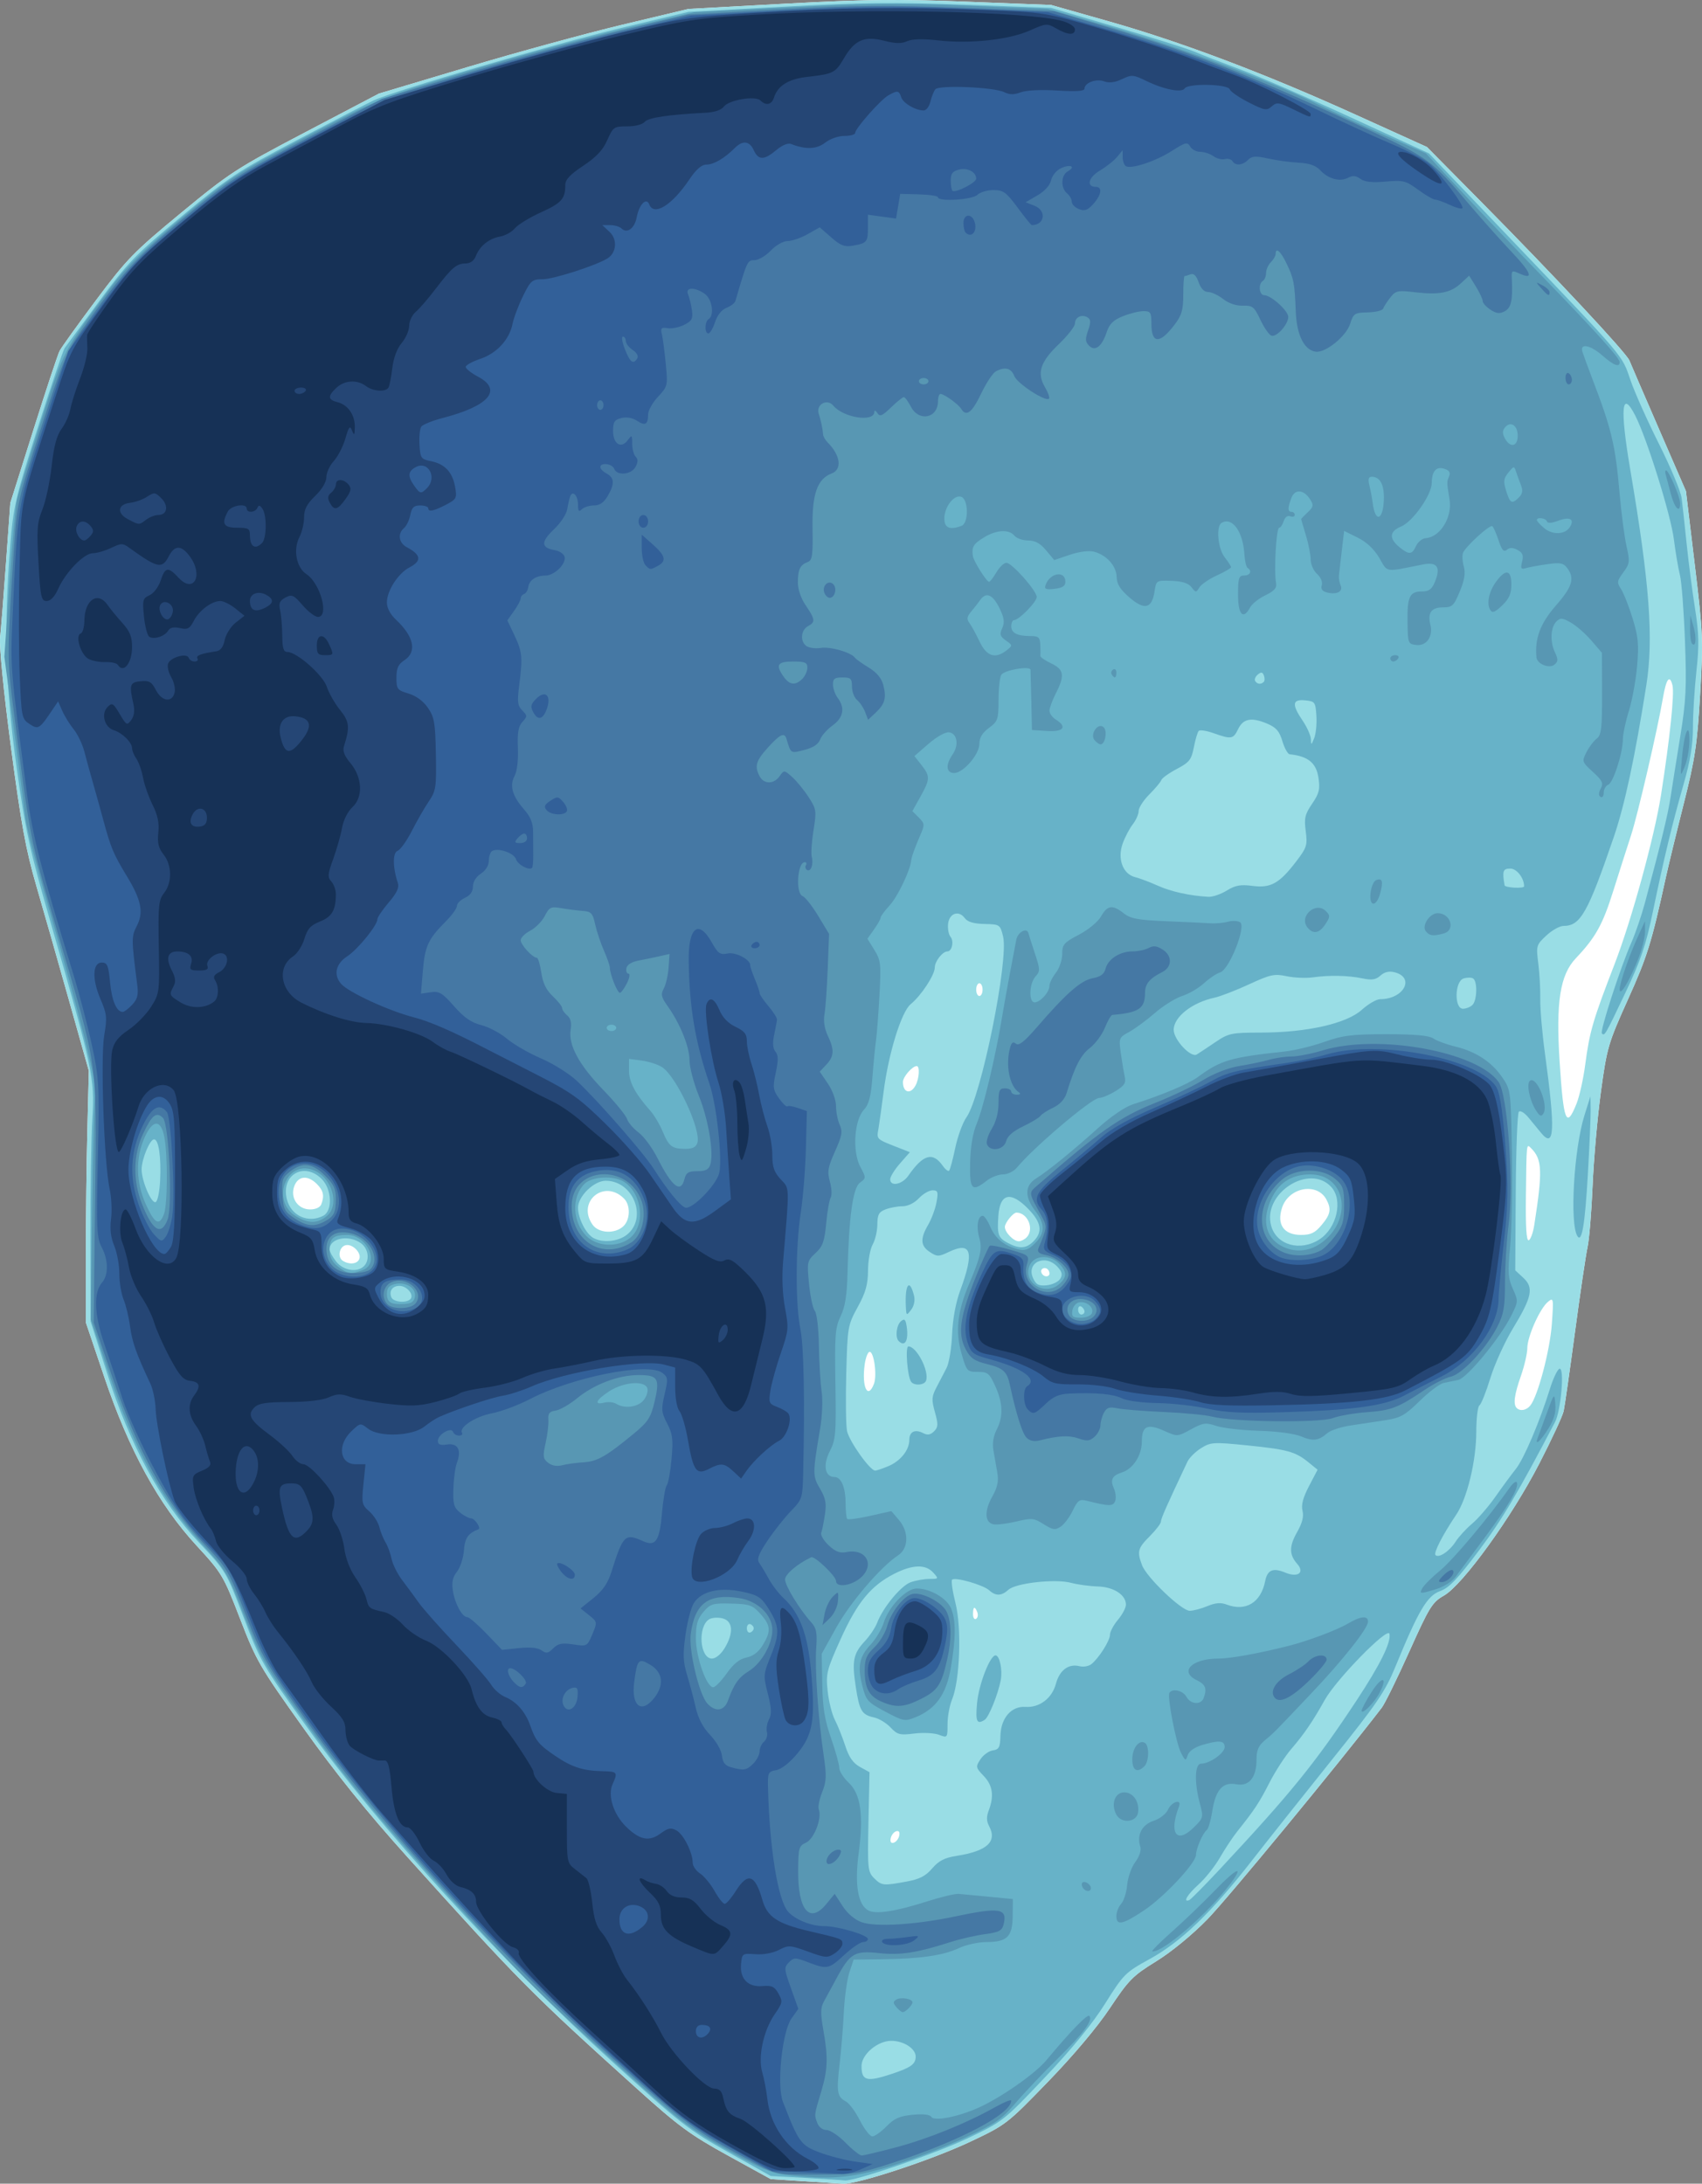<?xml version="1.0" encoding="UTF-8" standalone="no"?>
<!-- Created with Inkscape (http://www.inkscape.org/) -->

<svg
   xmlns:svg="http://www.w3.org/2000/svg"
   xmlns="http://www.w3.org/2000/svg"
   width="1596.235"
   height="2048"
   viewBox="0 0 1596.235 2048"
   id="svg2"
   version="1.1"
   >
  <rect x="0" y="0" width="1596.235" height="2048" fill="#808080" stroke="none"/>
  <defs
     id="defs4" />
  <g
     id="g8127">
    <path
       id="path8098"
       d="m 834.522,0.004 c -28.025,0.08 -56.013,1.181 -97.978,3.455 l -90.863,4.924 -61.728,14.744 c -33.95,8.109 -99.265,25.974 -145.147,39.699 l -83.422,24.953 -68.711,36.074 c -65.103,34.178 -71.246,38.164 -116.93,75.869 -44.23,36.505 -50.805,43.253 -79.51,81.619 -17.211,23.004 -32.664,44.515 -34.342,47.801 -1.678,3.286 -12.77,36.738 -24.648,74.338 l -21.596,68.363 -3.988,55.617 c -2.193,30.59 -4.68,62.146 -5.529,70.125 -0.922,8.664 3.162,50.18 10.143,103.07 9.502,71.994 13.969,96.386 23.875,130.387 6.702,23.004 20.506,71.4 30.676,107.549 l 18.492,65.727 -1.391,55.268 c -0.765,30.398 -1.391,83.5 -1.391,118.006 l 0,62.738 17.447,51.594 c 23.144,68.445 50.875,119.075 86.287,157.531 24.027,26.093 25.236,28.124 40.898,68.713 15.255,39.535 18.509,45.148 59.438,102.531 30.146,42.265 59.781,79.02 97.555,120.994 104.463,116.078 116.331,128.056 215.213,217.195 38.973,35.133 50.068,43.289 85.144,62.592 l 40.33,22.195 29.875,1.918 c 16.431,1.055 33.471,2.129 37.867,2.387 13.297,0.779 83.076,-22.224 119.297,-39.328 33.573,-15.854 34.564,-16.619 72.873,-56.178 23.871,-24.65 46.293,-51.303 58.184,-69.168 17.626,-26.481 21.477,-30.378 43.318,-43.832 14.273,-8.791 33.778,-24.804 48.205,-39.574 18.588,-19.03 123.523,-146.371 163.365,-198.248 2.947,-3.838 14.591,-27.554 25.877,-52.701 18.822,-41.94 21.508,-46.285 32.471,-52.523 17.704,-10.076 63.556,-73.533 89.438,-123.779 11.603,-22.526 21.9,-44.707 22.883,-49.293 0.983,-4.586 5.793,-38.209 10.688,-74.719 4.895,-36.509 10.175,-72.134 11.734,-79.168 1.559,-7.034 3.683,-32.955 4.719,-57.602 1.036,-24.647 4.55,-64.306 7.809,-88.131 5.653,-41.328 6.823,-45.308 25.438,-86.637 18.04,-40.052 22.021,-52.886 35.402,-114.096 2.403,-10.993 9.909,-41.915 16.68,-68.713 10.733,-42.484 12.716,-55.641 15.482,-102.736 3.012,-51.282 2.756,-57.475 -5.057,-122.488 l -8.229,-68.475 -25.297,-58.256 c -13.913,-32.041 -26.386,-60.944 -27.719,-64.23 -2.919,-7.194 -70.572,-79.588 -139.621,-149.404 l -50.256,-50.814 -67.219,-30.471 C 1185.808,68.774 1108.001,39.373 1039.522,19.93 L 985.747,4.663 906.577,1.598 c -28.439,-1.101 -50.258,-1.656 -72.055,-1.594 z"
       style="fill:#ffffff" />
    <path
       style="fill:#99dde5"
       d="m 752.722,2045.594 -29.875,-1.918 -40.331,-22.195 c -35.076,-19.303 -46.17,-27.459 -85.143,-62.591 -98.882,-89.139 -110.752,-101.118 -215.214,-217.196 -37.774,-41.974 -67.408,-78.729 -97.554,-120.994 -40.929,-57.383 -44.183,-62.996 -59.438,-102.531 -15.662,-40.589 -16.87,-42.619 -40.898,-68.713 -35.412,-38.456 -63.144,-89.085 -86.288,-157.53 l -17.446,-51.595 0,-62.737 c 0,-34.506 0.626,-87.609 1.39,-118.006 l 1.39,-55.269 -18.49,-65.725 C 54.655,902.444 40.85,854.047 34.148,831.043 24.241,797.043 19.775,772.65 10.273,700.656 3.293,647.766 -0.793,606.251 0.129,597.588 0.979,589.609 3.467,558.053 5.66,527.463 L 9.647,471.844 31.244,403.481 c 11.878,-37.6 22.97,-71.052 24.647,-74.338 1.678,-3.286 17.132,-24.796 34.342,-47.8 28.704,-38.366 35.279,-45.116 79.509,-81.621 45.684,-37.705 51.827,-41.691 116.93,-75.869 L 355.385,87.78 438.806,62.826 C 484.687,49.101 550.003,31.237 583.953,23.128 L 645.68,8.384 736.545,3.459 C 811.151,-0.584 841.576,-0.917 906.578,1.599 l 79.169,3.064 53.775,15.268 c 68.479,19.443 146.285,48.842 231.531,87.485 l 67.219,30.471 50.257,50.816 c 69.049,69.816 136.702,142.209 139.62,149.403 1.333,3.286 13.807,32.19 27.72,64.231 l 25.296,58.256 8.229,68.475 c 7.813,65.013 8.069,71.206 5.057,122.487 -2.766,47.095 -4.749,60.253 -15.482,102.737 -6.77,26.798 -14.276,57.719 -16.679,68.712 -13.381,61.21 -17.363,74.043 -35.403,114.094 -18.615,41.328 -19.784,45.309 -25.437,86.637 -3.259,23.825 -6.773,63.484 -7.809,88.131 -1.036,24.647 -3.159,50.567 -4.718,57.601 -1.559,7.034 -6.84,42.66 -11.735,79.169 -4.895,36.509 -9.704,70.132 -10.687,74.718 -0.983,4.586 -11.281,26.768 -22.883,49.294 -25.881,50.246 -71.733,113.704 -89.437,123.78 -10.963,6.239 -13.649,10.584 -32.47,52.523 -11.286,25.147 -22.931,48.862 -25.878,52.7 -39.842,51.877 -144.776,179.219 -163.364,198.249 -14.427,14.77 -33.932,30.783 -48.205,39.575 -21.842,13.454 -25.693,17.35 -43.319,43.831 -11.891,17.864 -34.312,44.519 -58.183,69.169 -38.309,39.559 -39.301,40.324 -72.874,56.177 -36.221,17.104 -105.998,40.107 -119.295,39.328 -4.396,-0.258 -21.436,-1.332 -37.868,-2.387 z m 90.657,-324.121 c 0.66,-3.406 -0.416,-4.842 -2.987,-3.986 -2.211,0.736 -4.484,3.735 -5.052,6.663 -0.66,3.406 0.416,4.842 2.987,3.986 2.211,-0.736 4.484,-3.735 5.052,-6.663 z m 73.205,-209.376 c -2.37,-6.176 -4.031,-5.448 -4.031,1.766 0,3.383 1.286,5.357 2.857,4.386 1.571,-0.971 2.1,-3.739 1.174,-6.151 z m 518.567,-193.834 c 7.04,-8.483 18.489,-51.701 20.25,-76.439 1.728,-24.285 1.571,-25.198 -3.615,-20.913 -7.608,6.288 -19.345,32.585 -19.379,43.422 -0.015,4.986 -2.718,16.716 -6.004,26.066 -6.199,17.638 -7.396,26.682 -3.983,30.095 3.272,3.272 8.996,2.269 12.732,-2.232 z m -615.488,-20.44 c 3.095,-8.14 -0.133,-30.867 -4.254,-29.957 -1.615,0.356 -3.627,5.734 -4.471,11.95 -2.869,21.137 2.961,33.168 8.725,18.007 z m 164.59,-103.301 c 0,-3.89 -3.551,-6.477 -6.44,-4.691 -3.09,1.91 -0.426,7.181 3.629,7.181 1.546,0 2.811,-1.12 2.811,-2.49 z m -647.24,-13.855 c 2.138,-5.572 -6.204,-14.126 -12.579,-12.898 -6.186,1.191 -8.225,11.307 -2.953,14.649 6.228,3.947 13.667,3.108 15.532,-1.75 z m 625.73,-20.103 c 7.58,-7.58 1.204,-23.302 -9.449,-23.302 -3.121,0 -10.866,9.582 -10.866,13.444 0,5.056 8.148,13.444 13.06,13.444 2.019,0 5.284,-1.613 7.255,-3.585 z m 476.183,-11.598 c 7.899,-50.45 7.459,-61.696 -2.813,-71.92 -4.627,-4.605 -4.395,-6.658 -5.033,44.587 -0.359,28.82 0.491,42.288 2.625,41.579 1.735,-0.577 4.085,-6.988 5.222,-14.247 z m -199.507,0.018 c 8.449,-10.042 9.391,-14.993 4.565,-24.01 -8.76,-16.368 -35.27,-11.502 -41.585,7.633 -5.195,15.741 1.597,25.569 17.67,25.569 9.303,0 13.155,-1.83 19.35,-9.192 z m -654.979,1.26 c 6.701,-6.064 7.108,-19.872 0.773,-26.207 -18.586,-18.586 -44.564,3 -29.497,24.511 5.643,8.056 20.712,8.946 28.723,1.696 z m -283.15,-20.694 c 3.099,-8.076 2.034,-12.98 -4.162,-19.176 -8.447,-8.447 -17.441,-7.637 -21.066,1.897 -4.193,11.028 3.209,22.003 14.84,22.003 5.062,0 9.317,-1.935 10.387,-4.726 z m 1177.261,-94.4 c 2.748,-6.868 6.42,-23.336 8.16,-36.597 4.059,-30.934 7.214,-41.745 27.52,-94.316 16.016,-41.463 37.475,-119.704 43.646,-159.136 8.292,-52.984 12.624,-94.599 10.663,-102.416 -2.634,-10.495 -5.859,-6.148 -8.972,12.096 -4.988,29.232 -23.616,109.442 -29.834,128.462 -3.76,11.502 -11.275,35.028 -16.701,52.281 -9.998,31.794 -16.52,43.53 -35.12,63.188 -14.801,15.644 -18.792,40.982 -15.221,96.643 3.655,56.963 6.316,63.642 15.858,39.795 z m -619.877,-17.192 c 3.467,-6.478 4.166,-18.121 1.087,-18.121 -4.173,0 -12.932,10.094 -12.932,14.903 0,10.077 7.137,12.016 11.845,3.219 z m 62.843,-89.821 c 0,-3.286 -1.344,-5.975 -2.987,-5.975 -1.643,0 -2.987,2.689 -2.987,5.975 0,3.286 1.344,5.975 2.987,5.975 1.643,0 2.987,-2.689 2.987,-5.975 z"
       id="path8154"
       />
    <path
       style="fill:#67b2c8"
       d="m 755.71,2042.6 -32.862,-1.829 -39.842,-22.301 c -36.95,-20.682 -44.758,-26.763 -107.55,-83.759 -107.211,-97.314 -219.732,-220.556 -287.646,-315.053 -41.407,-57.615 -43.612,-61.436 -59.414,-102.972 -16.297,-42.837 -16.587,-43.324 -41.873,-70.121 -35.707,-37.842 -64.697,-91.314 -86.196,-158.987 l -15.361,-48.353 -0.161,-78.96 c -0.089,-43.428 0.733,-93.593 1.826,-111.478 2.302,-37.676 0.44,-46.419 -39.033,-183.252 C 27.638,796.343 23.951,779.525 15.594,719.563 5.123,644.425 3.486,588.522 9.537,512.699 c 3.024,-37.892 4.698,-45.104 25.933,-111.75 12.485,-39.184 23.817,-72.715 25.182,-74.512 1.365,-1.798 15.769,-21.327 32.01,-43.399 26.972,-36.656 33.674,-43.577 77.413,-79.935 44.444,-36.944 52.264,-42.111 108.814,-71.901 33.511,-17.653 65.776,-34.344 71.7,-37.091 19.894,-9.224 168.495,-52.702 232.155,-67.923 l 63.046,-15.075 89.465,-4.859 C 808.169,2.294 839.614,1.952 905.233,4.403 l 80.514,3.007 61.244,17.982 c 33.684,9.89 66.621,20.28 73.194,23.088 6.572,2.808 25.963,10.323 43.091,16.699 17.127,6.376 63.932,26.687 104.01,45.136 l 72.87,33.543 78.534,82.186 c 106.155,111.091 102.294,106.533 110.427,130.385 3.847,11.283 15.892,38.252 26.766,59.932 10.874,21.68 20.434,44.534 21.243,50.788 0.809,6.253 2.919,25.485 4.688,42.738 1.769,17.253 5.29,44.489 7.825,60.524 3.765,23.814 4.012,34.646 1.349,59.12 -1.793,16.481 -3.26,40.181 -3.26,52.667 0,16.102 -2.516,31.485 -8.655,52.911 -10.72,37.418 -18.494,69.652 -28.901,119.833 -6.534,31.507 -11.406,45.883 -25.812,76.164 -19.149,40.25 -19.418,40.716 -22.029,38.104 -2.028,-2.028 17.457,-62.039 27.686,-85.271 3.83,-8.699 9.576,-25.563 12.769,-37.476 15.391,-57.433 21.494,-82.617 24.009,-99.07 1.507,-9.859 5.58,-35.402 9.051,-56.762 5.419,-33.349 6.041,-46.015 4.404,-89.625 -1.048,-27.933 -3.172,-55.697 -4.719,-61.697 -1.547,-6 -4.109,-21.132 -5.693,-33.625 -2.896,-22.844 -25.229,-94.409 -36.129,-115.775 -12.964,-25.411 -14.598,-7.345 -4.636,51.266 18.054,106.226 21.867,157.768 14.919,201.656 -10.757,67.944 -20.269,112.273 -30.531,142.28 -24.276,70.989 -31.222,83.276 -47.075,83.276 -3.568,0 -10.847,4.072 -16.175,9.049 -9.41,8.79 -9.625,9.539 -7.519,26.141 1.193,9.4 2.027,24.485 1.855,33.522 -0.172,9.037 1.796,31.892 4.374,50.787 9.916,72.686 9.035,90.096 -3.766,74.415 -2.919,-3.576 -8.218,-10.019 -11.775,-14.318 -3.557,-4.298 -7.571,-6.715 -8.918,-5.37 -1.348,1.345 -2.66,35.372 -2.916,75.615 l -0.465,73.17 7.57,7.02 c 9.969,9.243 8.169,17.955 -9.833,47.607 -7.616,12.545 -17.124,33.477 -21.128,46.516 -4.004,13.039 -8.592,24.518 -10.196,25.509 -1.603,0.991 -2.938,12.141 -2.966,24.778 -0.061,27.4 -8.559,62.528 -18.808,77.748 -12.771,18.965 -21.448,35.875 -19.439,37.884 3.102,3.102 13.099,-3.574 18.892,-12.617 2.937,-4.585 9.887,-12.162 15.443,-16.838 5.556,-4.676 15.428,-16.103 21.937,-25.394 6.509,-9.291 15.07,-20.926 19.024,-25.855 7.581,-9.451 22.331,-44.111 32.103,-75.434 3.204,-10.27 7.311,-18.672 9.126,-18.672 4.578,0 1.049,39.61 -4.468,50.149 -34.722,66.328 -49.455,91.209 -71.15,120.15 -20.266,27.035 -28.089,35.209 -36.666,38.31 -12.053,4.359 -20.229,18.197 -41.785,70.722 -9.629,23.464 -17.137,34.495 -58.968,86.638 -26.364,32.862 -60.499,75.882 -75.856,95.6 -37.836,48.58 -66.131,75.823 -95.555,92.001 -22.977,12.633 -24.593,14.245 -41.825,41.712 -11.874,18.925 -31.036,42.407 -56.762,69.555 -38.483,40.61 -39.143,41.13 -72.299,56.941 -30.581,14.584 -106.994,40.753 -115.39,39.518 -1.931,-0.284 -18.3,-1.34 -36.374,-2.346 z m 80.877,-97.642 c 17.87,-5.953 22.192,-9.109 22.192,-16.204 0,-7.454 -11.292,-14.741 -22.842,-14.741 -12.924,0 -27.946,12.722 -27.946,23.668 0,13.924 4.901,15.171 28.596,7.278 z M 1144.439,1752.633 c 66.659,-71.439 89.101,-99.138 127.66,-157.565 22.404,-33.948 32.834,-55.096 30.991,-62.834 -1.584,-6.65 -49.931,42.839 -60.681,62.115 -11.125,19.948 -19.42,32.104 -31.317,45.893 -5.867,6.8 -15.134,21.102 -20.592,31.782 -9.591,18.768 -13.813,25.158 -30.171,45.669 -4.211,5.28 -11.51,16.3 -16.221,24.49 -4.71,8.19 -13.701,19.501 -19.978,25.137 -10.469,9.398 -15.11,17.157 -8.819,14.743 1.427,-0.548 14.535,-13.792 29.128,-29.431 z m -294.284,12.032 c 12.291,-2.26 17.99,-5.182 24.127,-12.368 6.159,-7.212 11.552,-9.964 23.1,-11.79 28.464,-4.5 38.037,-13.337 30.237,-27.912 -2.488,-4.649 -2.57,-8.755 -0.295,-14.739 5.149,-13.543 3.691,-23.45 -4.746,-32.257 -7.539,-7.869 -7.679,-8.582 -3.061,-15.63 2.661,-4.062 7.897,-7.819 11.634,-8.349 5.8,-0.823 6.843,-2.84 7.117,-13.763 0.417,-16.576 10.234,-27.914 23.404,-27.028 13.209,0.888 24.944,-8.002 28.63,-21.692 3.443,-12.787 11.858,-19.052 22.127,-16.475 3.689,0.926 8.733,0.032 11.209,-1.987 7.176,-5.851 17.378,-22.054 17.378,-27.6 0,-2.795 3.361,-9.077 7.469,-13.959 4.108,-4.882 7.469,-11.253 7.469,-14.159 0,-9.235 -11.459,-16.632 -26.455,-17.076 -7.632,-0.226 -18.876,-1.755 -24.986,-3.399 -14.66,-3.943 -51.741,0.14 -58.732,6.467 -6.575,5.95 -11.913,6.1 -18.093,0.508 -5.635,-5.1 -32.042,-12.647 -34.756,-9.933 -1.039,1.039 0.41,11.053 3.221,22.253 5.869,23.39 4.072,72.497 -3.301,90.189 -2.309,5.541 -4.198,15.927 -4.198,23.079 0,12.884 -0.075,12.977 -8.041,9.948 -4.422,-1.681 -14.841,-2.209 -23.153,-1.172 -13.574,1.693 -15.835,1.115 -22.209,-5.676 -3.903,-4.159 -10.868,-8.39 -15.478,-9.402 -11.617,-2.551 -13.698,-6.045 -17.214,-28.895 -3.708,-24.097 -2.299,-31.071 8.637,-42.768 4.609,-4.929 9.783,-12.684 11.498,-17.234 5.332,-14.144 22.235,-34.602 31.304,-37.886 4.764,-1.725 12.702,-3.137 17.641,-3.137 8.79,0 8.866,-0.126 3.572,-5.975 -7.211,-7.968 -19.52,-7.554 -36.696,1.236 -21.813,11.162 -34.616,26.791 -50.133,61.199 -13.081,29.005 -13.888,32.231 -12.175,48.622 1.009,9.656 4.053,21.846 6.765,27.089 2.711,5.243 7.098,16.204 9.747,24.358 3.467,10.67 7.329,16.215 13.78,19.786 l 8.963,4.962 -0.986,46.547 c -0.929,43.863 -0.628,46.906 5.228,52.762 7.117,7.117 8.594,7.275 30.454,3.255 z m 66.178,-167.285 c 1.596,-17.603 12.133,-44.855 17.343,-44.855 3.828,0 6.697,13.611 4.889,23.191 -2.479,13.134 -11.234,34.806 -15.039,37.226 -7.392,4.702 -8.762,1.738 -7.193,-15.562 z m -236.771,-51.577 c 8.702,-14.272 7.902,-25.535 -1.989,-28.017 -4.362,-1.095 -10.007,-0.681 -12.543,0.918 -10.919,6.888 -8.742,36.808 2.679,36.808 3.488,0 8.373,-4.002 11.853,-9.709 z m 27.303,-18.672 c 0,-1.561 -1.445,-3.32 -3.212,-3.909 -1.766,-0.589 -3.212,1.17 -3.212,3.909 0,2.739 1.445,4.497 3.212,3.909 1.766,-0.589 3.212,-2.348 3.212,-3.909 z m 425.465,-20.801 c 7.506,-3.136 12.594,-3.558 18.024,-1.494 17.964,6.83 32.156,-1.777 36.19,-21.948 2.125,-10.624 7.31,-12.792 19.006,-7.947 11.717,4.854 18.323,-0.061 11.072,-8.236 -7.627,-8.599 -7.674,-16.477 -0.176,-29.674 4.894,-8.614 6.465,-14.796 5.12,-20.152 -1.359,-5.414 0.468,-12.33 6.105,-23.109 l 8.044,-15.383 -8.47,-6.888 c -12.375,-10.063 -19.735,-12.107 -57.258,-15.902 -31.926,-3.229 -34.4,-3.084 -43.506,2.544 -5.311,3.282 -11.104,9.038 -12.875,12.791 -19.808,41.986 -24.787,53.241 -24.787,56.033 0,1.799 -4.705,7.977 -10.456,13.728 -11.296,11.296 -12.124,14.388 -7.299,27.241 4.282,11.407 37.048,42.766 44.685,42.766 3.369,0 10.831,-1.966 16.583,-4.37 z M 833.09,1375.084 c 11.442,-4.781 19.713,-15.116 19.713,-24.631 0,-7.766 5.302,-10.35 13.045,-6.358 4.032,2.079 6.844,1.608 10.153,-1.701 3.917,-3.917 4.037,-6.503 0.828,-17.965 -3.273,-11.69 -3.084,-14.653 1.492,-23.35 2.882,-5.479 7.136,-13.661 9.452,-18.182 2.317,-4.521 4.635,-18.637 5.153,-31.369 0.586,-14.411 3.437,-29.913 7.556,-41.073 13.51,-36.609 10.608,-46.438 -10.709,-36.273 -9.482,4.521 -10.866,4.528 -17.653,0.08 -8.864,-5.808 -9.281,-12.458 -1.609,-25.627 3.166,-5.434 6.676,-14.921 7.801,-21.083 1.788,-9.794 1.317,-11.203 -3.741,-11.203 -3.183,0 -8.944,3.361 -12.803,7.469 -4.198,4.468 -10.329,7.469 -15.264,7.469 -4.536,0 -11.696,1.311 -15.911,2.914 -6.325,2.405 -7.682,4.882 -7.769,14.191 -0.058,6.202 -2.027,14.638 -4.375,18.746 -2.348,4.108 -4.317,15.062 -4.375,24.343 -0.083,13.222 -2.175,20.659 -9.666,34.356 -9.322,17.046 -9.59,18.586 -10.736,61.829 -0.646,24.391 -0.343,48.782 0.674,54.203 1.764,9.404 21.534,37.345 26.441,37.37 1.285,0.01 6.823,-1.863 12.306,-4.154 z m 21.251,-79.413 c -3.422,-5.537 -5.432,-32.934 -2.417,-32.934 7.745,0 19.694,23.115 16.602,32.116 -1.518,4.419 -11.6,5 -14.185,0.818 z m -11.496,-37.913 c -3.479,-3.479 -2.147,-15.072 2.139,-18.63 3.326,-2.761 4.376,-1.761 5.387,5.131 1.901,12.954 -1.669,19.357 -7.527,13.499 z m 6.712,-32.364 c -1.043,-20.823 3.469,-27.012 7.618,-10.45 1.159,4.625 0.151,9.735 -2.65,13.438 -4.368,5.774 -4.535,5.674 -4.968,-2.987 z m 167.559,4.657 c 0,-1.546 -1.344,-3.642 -2.987,-4.657 -1.643,-1.016 -2.987,0.249 -2.987,2.811 0,2.562 1.344,4.658 2.987,4.658 1.643,0 2.987,-1.265 2.987,-2.811 z m -631.775,-12.257 c 2.667,-4.316 -4.143,-11.819 -10.727,-11.819 -6.545,0 -9.912,4.673 -7.638,10.599 1.911,4.981 15.483,5.882 18.364,1.22 z m 608.942,-18.366 c 2.416,-3.86 1.849,-6.506 -2.402,-11.203 -11.459,-12.662 -29.736,-4.266 -22.982,10.557 2.797,6.139 5.22,7.391 12.835,6.633 5.163,-0.514 10.81,-3.208 12.55,-5.988 z m -652.939,-11.976 c 5.704,-5.704 4.169,-16.58 -3.055,-21.639 -11.609,-8.131 -29.21,-4.516 -29.21,6 0,1.915 2.786,7.023 6.192,11.352 6.662,8.469 19.741,10.619 26.073,4.287 z m 627.972,-23.302 c 8.82,-8.82 7.324,-17.785 -5.088,-30.496 -16.414,-16.809 -26.448,-14.438 -27.915,6.596 -1.216,17.45 -0.19,20.543 8.355,25.179 11.235,6.095 17.604,5.764 24.647,-1.279 z m 268.086,-1.738 c 16.391,-10.601 22.368,-36.758 11.215,-49.083 -20.542,-22.699 -64.997,6 -56.413,36.419 5.096,18.057 27.258,24.266 45.197,12.664 z m -649.625,-4.274 c 19.915,-15.665 6.308,-50.751 -19.681,-50.751 -11.036,0 -25.993,14.565 -25.993,25.312 0,9.761 7.251,24.181 14.191,28.223 8.52,4.963 23.296,3.656 31.483,-2.785 z m -284.478,-17.994 c 8.833,-4.727 7.921,-24.912 -1.554,-34.387 -16.552,-16.552 -38.411,-3.904 -32.729,18.937 3.881,15.6 20.233,22.969 34.283,15.45 z M 150.171,1107.15 c 1.066,-22.137 -1.362,-38.6 -5.693,-38.6 -3.947,0 -11.662,18.672 -11.662,28.225 0,10.687 9.077,31.983 13.071,30.665 1.888,-0.623 3.765,-9.515 4.284,-20.29 z m 701.746,-4.529 c 13.869,-20.034 22.902,-22.618 32.278,-9.233 2.377,3.393 5.054,5.437 5.949,4.541 0.895,-0.895 3.486,-10.508 5.757,-21.362 2.271,-10.854 6.981,-23.74 10.467,-28.636 13.858,-19.462 39.827,-147.646 34.379,-169.701 -2.751,-11.139 -3.058,-11.344 -17.476,-11.672 -10.166,-0.231 -15.834,-1.918 -18.446,-5.491 -5.595,-7.651 -14.499,-4.643 -15.641,5.284 -0.53,4.604 0.502,10.136 2.292,12.293 3.391,4.086 1.339,13.642 -2.929,13.642 -4.498,0 -11.844,9.315 -11.844,15.018 0,7.017 -12.616,26.252 -22.627,34.498 -8.75,7.207 -20.738,45.956 -25.349,81.934 -1.579,12.323 -3.673,27.411 -4.653,33.529 -1.919,11.985 -3.573,10.424 21.521,20.301 l 7.73,3.042 -9.224,10.505 c -5.073,5.778 -9.224,12.475 -9.224,14.883 0,7.191 11.269,4.958 17.039,-3.376 z M 1139.603,977.556 c 12.738,-8.61 15.013,-9.09 43.319,-9.14 42.962,-0.076 80.006,-8.476 94.29,-21.381 6.048,-5.464 13.771,-9.934 17.162,-9.934 22.208,0 33.045,-20.353 13.456,-25.269 -5.09,-1.278 -9.441,-0.246 -13.16,3.12 -4.32,3.909 -8.064,4.501 -16.827,2.661 -13.443,-2.823 -30.85,-3.184 -46.825,-0.969 -6.41,0.889 -17.4,0.39 -24.423,-1.108 -11.393,-2.43 -15.187,-1.606 -35.221,7.651 -12.349,5.706 -26.902,11.332 -32.34,12.504 -21.02,4.528 -38.268,18.112 -38.268,30.138 0,9.28 16.113,26.512 21.626,23.129 2.072,-1.272 9.817,-6.402 17.211,-11.4 z m 241.39,-35.079 c 4.352,-4.352 4.763,-22.222 0.571,-24.813 -1.658,-1.025 -5.691,-1.013 -8.963,0.024 -8.353,2.652 -8.87,28.374 -0.571,28.374 2.958,0 6.991,-1.613 8.963,-3.585 z M 1150.502,835.251 c 8.093,-5.002 12.932,-5.879 24.253,-4.397 17.07,2.234 25.153,-2.308 40.972,-23.026 9.867,-12.923 10.58,-15.196 8.868,-28.281 -1.599,-12.222 -0.753,-15.855 6.001,-25.761 6.615,-9.703 7.559,-13.558 5.949,-24.298 -2.104,-14.032 -9.714,-20.254 -27.008,-22.081 -1.794,-0.189 -4.874,-5.727 -6.845,-12.306 -2.846,-9.5 -5.845,-12.906 -14.573,-16.553 -14.602,-6.101 -22.238,-4.584 -26.99,5.361 -4.449,9.311 -6.38,9.623 -22.978,3.712 -6.55,-2.333 -12.817,-3.282 -13.927,-2.11 -1.109,1.172 -3.167,8.085 -4.574,15.362 -2.249,11.638 -4.169,14.081 -15.948,20.295 -7.365,3.886 -13.918,8.586 -14.562,10.445 -0.643,1.859 -5.685,7.895 -11.203,13.413 -5.518,5.518 -10.033,12.496 -10.033,15.506 0,3.01 -2.497,8.679 -5.55,12.597 -3.052,3.919 -7.306,12.028 -9.452,18.021 -5.125,14.31 0.163,28.598 11.645,31.471 4.311,1.079 13.887,4.688 21.281,8.021 12.422,5.6 30.02,9.478 47.447,10.455 3.914,0.22 11.666,-2.413 17.227,-5.849 z m 278.888,-4.013 c 0,-7.815 -6.869,-16.626 -12.962,-16.626 -6.897,0 -7.641,2.185 -5.344,15.684 0.395,2.322 18.306,3.243 18.306,0.941 z M 1234.594,671.326 c -0.842,-12.898 -1.357,-13.603 -10.594,-14.494 -12.084,-1.165 -12.664,3.786 -2.241,19.145 4.108,6.053 7.554,13.843 7.658,17.311 0.173,5.773 0.437,5.684 3.125,-1.05 1.615,-4.045 2.538,-13.456 2.051,-20.912 z m -49.389,-31.775 c 0.982,-0.982 1.049,-3.705 0.149,-6.051 -1.249,-3.255 -2.607,-3.46 -5.736,-0.863 -2.255,1.871 -3.363,4.594 -2.462,6.051 1.89,3.058 5.471,3.442 8.05,0.863 z m 294.163,519.731 c -7.334,-11.867 -3.263,-81.683 6.599,-113.148 l 5.615,-17.916 0.23,11.95 c 0.127,6.572 -1.083,34.566 -2.688,62.207 -2.694,46.399 -5.638,63.57 -9.757,56.907 z"
       id="path8152"
       />
    <path
       style="fill:#5897b3"
       d="m 736.291,2039.67 c -12.851,-1.506 -24.886,-6.707 -55.231,-23.867 -34.449,-19.48 -45.169,-27.728 -95.6,-73.551 -76.933,-69.904 -90.709,-83.285 -132.11,-128.321 -85.33,-92.822 -123.336,-137.916 -164.056,-194.647 -41.122,-57.293 -44.052,-62.336 -59.849,-103.005 -16.156,-41.594 -17.292,-43.506 -41.581,-69.967 -35.561,-38.74 -61.894,-87.185 -85.13,-156.609 l -17.524,-52.359 1.247,-101.951 c 0.686,-56.073 2.06,-105.189 3.053,-109.147 C 91.538,1018.163 75.388,953.817 45.389,850.462 34.659,813.492 25.058,776.521 24.053,768.306 23.049,760.09 18.146,722.448 13.158,684.656 L 4.089,615.943 8.846,547.231 c 2.616,-37.792 5.864,-73.418 7.219,-79.169 1.354,-5.751 11.499,-38.688 22.544,-73.194 21.524,-67.242 20.832,-65.922 66.295,-126.522 13.926,-18.563 30.786,-35.019 65.886,-64.309 44.948,-37.507 50.428,-41.076 116.297,-75.735 C 355.714,92.192 356.788,91.755 435.807,67.754 479.583,54.458 545.943,36.351 583.274,27.516 l 67.873,-16.063 89.625,-4.566 C 812.175,3.249 845.886,2.94 906.578,5.368 l 76.181,3.047 56.285,16.098 c 61.746,17.66 151.808,51.172 196.158,72.99 15.61,7.679 44.995,21.264 65.3,30.189 l 36.919,16.226 34.781,37.316 c 19.13,20.524 52.41,55.478 73.957,77.675 49.7,51.201 72.855,76.838 72.855,80.664 0,5.301 -5.489,3.257 -15.975,-5.949 -11.514,-10.11 -21.535,-12.083 -18.96,-3.734 0.887,2.875 4.952,13.967 9.033,24.647 18.464,48.319 21.864,62.621 25.917,109.021 1.578,18.062 4.459,39.949 6.404,48.637 3.268,14.603 3.04,16.466 -3.014,24.654 -5.966,8.069 -6.154,9.461 -2.112,15.63 2.441,3.725 7.302,16.047 10.803,27.383 5.337,17.28 6.025,24.515 4.256,44.777 -1.16,13.292 -4.625,32.233 -7.699,42.091 -3.074,9.859 -5.606,21.751 -5.628,26.428 -0.059,13.067 -9.031,40.99 -13.752,42.802 -2.317,0.889 -4.212,4.241 -4.212,7.448 0,3.207 -1.348,4.999 -2.996,3.98 -1.984,-1.226 -1.918,-3.864 0.194,-7.811 2.695,-5.035 1.552,-7.459 -7.358,-15.621 -10.295,-9.43 -10.439,-9.873 -6.04,-18.506 2.479,-4.865 6.802,-10.585 9.607,-12.713 4.349,-3.3 5.087,-9.5 5.013,-42.171 l -0.085,-38.303 -10.004,-11.604 c -5.502,-6.382 -14.164,-13.947 -19.247,-16.811 -8.006,-4.51 -9.814,-4.636 -13.506,-0.944 -5.478,5.478 -6.081,18.901 -1.303,29.004 3.083,6.519 3.001,8.531 -0.468,11.41 -4.842,4.019 -16.294,-0.545 -16.898,-6.734 -1.739,-17.832 3.567,-31.92 18.41,-48.882 15.303,-17.487 17.655,-25.422 10.383,-35.025 -3.541,-4.676 -6.578,-5.259 -18.577,-3.564 -7.889,1.114 -16.879,2.77 -19.978,3.68 -4.788,1.406 -5.345,0.5 -3.708,-6.026 1.484,-5.913 0.503,-8.442 -4.265,-10.994 -4.378,-2.343 -7.312,-2.385 -10.013,-0.144 -2.93,2.432 -4.749,0.357 -7.805,-8.905 -2.192,-6.641 -4.838,-12.602 -5.88,-13.246 -2.588,-1.599 -25.863,19.798 -27.598,25.371 -0.767,2.465 -0.344,8.206 0.942,12.758 1.653,5.856 0.529,12.627 -3.846,23.153 -5.625,13.537 -7.059,14.876 -15.921,14.876 -10.768,0 -14.431,5.169 -11.615,16.39 2.719,10.832 -3.658,19.989 -13.155,18.892 -7.81,-0.902 -8.022,-1.46 -8.313,-21.838 -0.337,-23.61 1.974,-28.381 13.745,-28.381 6.322,0 9.091,-2.069 11.925,-8.909 5.754,-13.892 2.208,-19.08 -11.213,-16.405 -36.627,7.302 -32.719,7.885 -40.922,-6.112 -4.856,-8.287 -11.861,-14.88 -20.21,-19.023 l -12.777,-6.341 -2.212,18.686 c -1.217,10.277 -2.419,20.702 -2.672,23.167 -0.253,2.465 0.484,6.66 1.637,9.324 2.504,5.782 -3.771,8.941 -12.979,6.533 -4.322,-1.13 -5.83,-3.288 -4.727,-6.763 0.94,-2.961 -0.906,-7.389 -4.397,-10.549 -3.309,-2.995 -6.017,-9.056 -6.017,-13.47 0,-4.414 -2.002,-14.624 -4.449,-22.69 -2.447,-8.066 -4.463,-14.949 -4.481,-15.296 -0.018,-0.347 2.757,-3.229 6.166,-6.405 5.32,-4.957 5.659,-6.639 2.389,-11.875 -5.96,-9.544 -14.398,-10.292 -17.713,-1.571 -3.614,9.506 -3.57,13.012 0.164,13.012 1.643,0 2.987,1.302 2.987,2.894 0,1.592 -1.895,2.167 -4.211,1.278 -2.532,-0.972 -4.995,0.853 -6.176,4.575 -1.081,3.405 -2.96,6.191 -4.177,6.191 -2.831,0 -5.094,40.267 -2.932,52.171 0.784,4.316 -1.86,7.265 -10.014,11.168 -6.094,2.917 -12.527,8.008 -14.296,11.313 -6.501,12.148 -11.371,7.045 -11.371,-11.915 0,-15.619 0.73,-17.925 5.676,-17.925 5.697,0 7.733,-4.351 3.313,-7.083 -1.3,-0.803 -2.668,-6.596 -3.041,-12.873 -1.268,-21.354 -11.579,-35.46 -21.457,-29.354 -5.302,3.277 -3.385,24.134 2.961,32.2 3.286,4.178 5.975,8.359 5.975,9.291 0,0.932 -5.985,4.421 -13.3,7.754 -7.315,3.333 -14.708,8.408 -16.429,11.278 -2.961,4.94 -3.355,4.926 -7.372,-0.252 -2.944,-3.796 -8.656,-5.625 -18.657,-5.975 -14.226,-0.498 -14.434,-0.372 -15.925,9.643 -2.438,16.38 -9.376,18.191 -23.413,6.111 -8.899,-7.659 -12.013,-12.627 -12.201,-19.471 -0.288,-10.454 -9.644,-20.732 -21.564,-23.689 -4.574,-1.135 -13.953,0.118 -22.406,2.992 l -14.538,4.944 -7.686,-9.189 c -5.502,-6.577 -10.28,-9.189 -16.812,-9.189 -5.019,0 -10.8,-2.017 -12.845,-4.481 -5.215,-6.284 -16.943,-5.575 -28.776,1.737 -9.781,6.045 -11.386,8.768 -10.2,17.306 0.663,4.771 12.819,24.183 15.178,24.238 0.878,0.021 3.979,-3.996 6.891,-8.926 2.912,-4.929 7.121,-8.963 9.353,-8.963 5.152,0 28.466,26.277 28.466,32.084 0,4.619 -16.708,21.691 -21.228,21.691 -1.469,0 -2.672,2.545 -2.672,5.655 0,6.44 5.564,9.282 18.169,9.282 7.433,0 8.77,1.211 9.072,8.216 0.194,4.519 0.213,9.169 0.04,10.335 -0.172,1.166 4.374,4.344 10.102,7.062 12.149,5.765 13.027,11.332 4.441,28.162 -3.286,6.442 -5.975,13.771 -5.975,16.287 0,2.516 2.689,6.254 5.975,8.306 10.966,6.848 7.257,11.666 -8.216,10.674 l -14.191,-0.911 -0.588,-26.887 c -0.324,-14.788 -0.66,-28.073 -0.747,-29.521 -0.241,-4 -24.561,0.121 -27.431,4.648 -1.381,2.179 -2.532,12.783 -2.557,23.565 -0.043,18.294 -0.644,20.046 -9.008,26.23 -6.175,4.566 -8.962,9.178 -8.962,14.834 0,10.028 -15.067,27.464 -23.732,27.464 -7.457,0 -8.116,-7.805 -1.46,-17.306 6.168,-8.806 4.485,-19.808 -3.189,-20.845 -3.485,-0.471 -11.513,3.997 -19.267,10.723 l -13.292,11.531 6.57,8.352 c 8.325,10.583 8.237,13.31 -0.961,29.785 l -7.53,13.488 6.004,6.004 c 5.508,5.508 5.654,6.809 1.773,15.746 -5.54,12.757 -8.5,20.991 -8.872,24.68 -0.936,9.281 -12.887,34.134 -20.18,41.967 -4.662,5.008 -8.477,10.178 -8.477,11.489 0,1.311 -2.79,6.302 -6.2,11.091 l -6.2,8.707 6.533,10.571 c 6.006,9.719 6.391,13.15 4.764,42.542 -0.973,17.584 -2.44,36.676 -3.26,42.427 -0.82,5.751 -2.326,21.211 -3.346,34.356 -1.424,18.347 -3.304,25.471 -8.089,30.663 -9.038,9.806 -10.826,39.191 -3.247,53.381 5.517,10.329 5.512,10.55 -0.375,14.878 -6.646,4.886 -10.363,31.947 -11.648,84.81 -0.505,20.779 -2.23,31.582 -6.44,40.331 -5.109,10.618 -5.656,17.681 -4.909,63.358 0.77,47.048 0.317,52.436 -5.341,63.527 -6.568,12.875 -4.512,23.984 4.439,23.984 6.302,0 10.456,9.813 10.456,24.699 0,7.228 0.694,13.836 1.542,14.684 0.848,0.848 10.497,-0.467 21.441,-2.922 l 19.9,-4.464 6.94,8.068 c 9.758,11.345 9.411,26.89 -0.749,33.547 -16.1,10.549 -44.683,43.97 -57.813,67.599 l -13.667,24.594 0.506,28.495 c 0.391,21.996 2.265,33.528 8.216,50.561 4.24,12.136 7.709,24.653 7.709,27.815 0,3.162 4.002,9.488 8.894,14.058 11.332,10.586 14.095,30.497 9.267,66.781 -3.844,28.888 -0.579,47.803 9.152,53.011 7.076,3.787 25.59,0.948 54.843,-8.41 13.145,-4.205 26.589,-7.412 29.875,-7.127 3.286,0.285 16.058,1.493 28.381,2.686 l 22.406,2.167 -0.146,16.032 c -0.177,19.363 -5.23,24.299 -24.875,24.299 -7.383,0 -18.889,2.558 -25.57,5.684 -14.757,6.906 -36.242,10.026 -71.861,10.438 l -26.852,0.31 -3.973,11.95 c -2.185,6.572 -4.533,23.377 -5.217,37.344 -0.684,13.967 -2.485,36.027 -4.002,49.023 -3.039,26.041 -2.291,30.376 6.008,34.818 3.095,1.656 9.009,9.685 13.143,17.842 4.133,8.157 9.349,14.83 11.591,14.83 2.242,0 8.207,-4.224 13.255,-9.388 7.29,-7.456 12.345,-9.692 24.571,-10.867 10.054,-0.966 16.148,-0.258 17.569,2.042 2.612,4.227 24.629,-0.012 43.448,-8.364 21.371,-9.486 53.56,-31.904 64.28,-44.768 22.574,-27.091 38.492,-43.522 40.356,-41.658 3.822,3.822 -5.349,16.237 -29.407,39.809 -13.416,13.145 -31.275,31.966 -39.687,41.825 -13.637,15.983 -19.008,19.622 -49.57,33.581 -18.852,8.611 -49.839,20.374 -68.86,26.141 -35.98,10.907 -56.515,12.52 -97.807,7.68 z m -54.728,-470.265 c 6.375,-9.044 11.999,-13.563 18.498,-14.863 6.203,-1.24 11.342,-5.154 15.304,-11.652 7.953,-13.044 7.545,-18.412 -2.228,-29.297 -7.4,-8.242 -10.103,-9.201 -27.231,-9.658 -17.382,-0.464 -19.628,0.204 -26.141,7.776 -5.644,6.561 -7.125,11.705 -7.125,24.741 0,17.601 10.009,45.947 16.224,45.947 1.946,0 7.66,-5.848 12.698,-12.995 z m -78.417,-255.658 c 2.863,-3.164 4.711,-8.205 4.105,-11.203 -1.632,-8.082 -21.902,-6.784 -35.893,2.297 -12.503,8.116 -14.679,13.159 -4.583,10.625 3.711,-0.931 8.752,-0.425 11.203,1.124 7.371,4.66 19.631,3.275 25.168,-2.844 z m -213.971,-97.861 c 1.146,-8.047 -8.936,-14.161 -19.131,-11.602 -5.094,1.279 -7.19,3.893 -7.19,8.968 0,8.262 3.861,10.549 16.431,9.735 6.711,-0.435 9.196,-2.218 9.891,-7.1 z m -48.923,-24.775 c 16.31,-6.201 4.215,-32.937 -14.902,-32.937 -12.479,0 -16.273,3.158 -16.273,13.547 0,7.158 2.191,11.643 7.872,16.112 8.853,6.963 12.325,7.452 23.303,3.278 z m 250.399,-29.897 c 14.74,-11.595 12.089,-40.614 -4.79,-52.437 -9.281,-6.5 -30.543,-5.643 -37.707,1.521 -12.304,12.304 -11.397,35.74 1.898,49.035 9.894,9.894 29.272,10.792 40.6,1.881 z m -436.85,-22.653 c 3.326,-8.749 3.613,-53.673 0.455,-71.473 -3.119,-17.583 -10.98,-17.624 -18.733,-0.097 -8.585,19.407 -8.08,42.12 1.394,62.815 8.296,18.12 12.495,20.298 16.884,8.756 z m 152.426,2.178 c 13.042,-10.561 5.105,-37.139 -13.019,-43.596 -25.164,-8.964 -39.073,29.219 -15.811,43.404 11.686,7.126 20.198,7.183 28.831,0.192 z m 347.792,-68.841 c 3.805,-11.988 -19.537,-62.185 -33.025,-71.023 -3.83,-2.51 -12.393,-5.291 -19.028,-6.181 l -12.064,-1.618 0,10.971 c 0,10.746 5.774,21.635 19.947,37.616 3.643,4.108 8.863,12.846 11.599,19.419 5.901,14.172 8.697,16.325 21.281,16.386 6.706,0.032 10.033,-1.609 11.29,-5.569 z M 577.953,963.987 c 0,-1.643 -2.017,-2.987 -4.481,-2.987 -2.465,0 -4.481,1.344 -4.481,2.987 0,1.643 2.017,2.987 4.481,2.987 2.465,0 4.481,-1.344 4.481,-2.987 z M 944.098,609.888 c 5.708,-4.49 5.696,-4.635 -0.746,-9.21 -5.451,-3.871 -6.023,-5.794 -3.421,-11.504 2.399,-5.265 1.902,-9.433 -2.141,-17.952 -6.375,-13.434 -12.723,-16.491 -18.256,-8.792 -2.258,3.142 -6.281,8.296 -8.939,11.453 -3.781,4.49 -4.078,6.767 -1.363,10.456 1.909,2.594 6.189,10.43 9.511,17.413 6.617,13.908 14.714,16.506 25.355,8.135 z m 383.978,-97.886 c 1.716,-3.766 5.828,-7.052 9.137,-7.301 13.591,-1.024 24.988,-19.605 22.256,-36.286 -2.647,-16.159 -2.652,-16.396 -0.424,-21.742 1.466,-3.518 0.16,-5.563 -4.498,-7.042 -7.553,-2.397 -11.678,2.249 -11.747,13.232 -0.071,11.197 -17.703,36.305 -28.732,40.913 -11.144,4.656 -11.604,11.266 -1.362,19.559 8.88,7.191 11.595,6.955 15.371,-1.333 z m 144.226,-17.656 c 4.696,-7.501 -0.012,-10.075 -10.904,-5.963 -6.195,2.338 -9.944,2.555 -10.591,0.612 -1.056,-3.167 -9.467,-4.274 -9.467,-1.246 0,0.969 3.025,4.32 6.722,7.447 7.943,6.718 19.762,6.304 24.24,-0.85 z m -570.45,-1.21 c 6.702,-2.572 6.523,-24.572 -0.221,-27.16 -6.677,-2.562 -15.966,9.273 -15.966,20.342 0,8.866 5.173,11.045 16.187,6.818 z m 396.042,-26.717 c 0.047,-12.468 -3.961,-19.269 -11.356,-19.269 -3.116,0 -3.698,2.166 -2.205,8.216 1.115,4.519 2.475,11.813 3.023,16.21 2.488,19.975 10.458,16.075 10.539,-5.157 z m 126.69,0.047 c 3.281,-3.281 3.835,-6.466 1.95,-11.203 -1.449,-3.641 -3.515,-9.308 -4.593,-12.594 -1.924,-5.87 -2.053,-5.86 -7.316,0.589 -4.537,5.559 -4.848,8.189 -2.035,17.178 3.706,11.84 5.354,12.669 11.992,6.031 z m -1.17,-57.834 c 0,-9.683 -6.729,-14.08 -11.939,-7.802 -2.51,3.025 -2.54,5.744 -0.113,10.279 4.954,9.256 12.052,7.798 12.052,-2.477 z M 840.664,1882.415 c -3.197,-3.853 -3.204,-5.144 -0.035,-7.103 4.201,-2.596 15.162,-0.717 15.162,2.6 0,2.636 -6.563,9.211 -9.194,9.211 -1.113,0 -3.783,-2.119 -5.932,-4.709 z m 258.576,-70.886 c 11.485,-10.181 29.938,-27.922 41.007,-39.424 19.456,-20.216 27.048,-23.309 13.818,-5.631 -20.915,27.948 -62.91,64.436 -73.347,63.727 -1.298,-0.088 7.037,-8.491 18.521,-18.672 z m -52.25,-14.542 c 0,-3.568 2.037,-8.737 4.526,-11.488 2.49,-2.751 5.009,-10.7 5.6,-17.666 0.591,-6.965 4.007,-16.632 7.591,-21.48 3.934,-5.321 5.811,-11.042 4.736,-14.431 -3.47,-10.934 1.482,-20.609 12.392,-24.21 5.902,-1.948 11.773,-6.509 13.633,-10.592 3.458,-7.59 13.118,-10.319 10.272,-2.902 -9.611,25.046 -2.43,35.576 13.583,19.92 9.354,-9.146 9.474,-9.602 5.949,-22.779 -5.297,-19.804 -4.748,-37.26 1.171,-37.26 8.018,0 22.12,-9.934 22.12,-15.582 0,-6.204 -5.283,-6.673 -21.256,-1.887 -7.007,2.099 -12.245,5.812 -13.419,9.512 -1.803,5.681 -2.199,5.546 -6.215,-2.117 -4.662,-8.897 -13.155,-52.759 -10.921,-56.397 2.741,-4.463 12.838,-2.101 15.961,3.734 3.818,7.134 13.563,7.89 16.112,1.249 3.38,-8.808 1.835,-12.863 -6.402,-16.811 -16.659,-7.984 -4.786,-20.161 19.738,-20.244 11.697,-0.039 37.136,-4.611 66.152,-11.887 17.976,-4.508 45.475,-14.846 55.986,-21.047 11.82,-6.974 18.702,-7.623 18.702,-1.762 0,6.302 -23.253,35.7 -53.403,67.515 -35.406,37.362 -34.411,36.356 -43.377,43.84 -5.914,4.937 -7.782,9.259 -7.782,18.007 0,16.911 -6.985,25.433 -18.999,23.179 -12.734,-2.389 -19.326,5.053 -22.551,25.46 -1.36,8.604 -3.686,16.504 -5.169,17.557 -3.589,2.548 -10.043,17.459 -10.043,23.203 0,7.578 -29.782,39.398 -48.696,52.029 -20.107,13.427 -25.991,14.636 -25.991,5.339 z m -31.492,-26.575 c -1.083,-1.752 -1.252,-3.904 -0.375,-4.78 2.14,-2.14 7.967,1.631 7.967,5.155 0,3.818 -5.158,3.563 -7.592,-0.375 z m 31.439,-68.613 c -5.261,-9.83 -1.317,-20.813 7.474,-20.813 8.301,0 14.357,8.816 12.933,18.826 -1.334,9.376 -15.703,10.775 -20.406,1.987 z m 14.991,-51.816 c 0,-10.453 6.374,-18.749 11.819,-15.384 4.259,2.632 3.942,17.481 -0.467,21.89 -6.671,6.671 -11.352,3.988 -11.352,-6.505 z M 830.312,1605.316 c -16.697,-8.866 -18.082,-10.43 -21.618,-24.41 -4.637,-18.331 -2.781,-27.218 8.112,-38.837 4.621,-4.929 10.017,-14.027 11.992,-20.216 4.874,-15.279 21.092,-32.065 30.979,-32.065 12.562,0 28.209,9.101 32.196,18.726 4.627,11.17 4.56,27.653 -0.224,55.629 -4.252,24.861 -14.082,38.649 -33.055,46.362 -10.058,4.088 -11.36,3.85 -28.381,-5.188 z m 446.716,-0.956 c 0,-1.576 4.239,-9.515 9.421,-17.641 9.619,-15.087 15.385,-14.539 7.498,0.713 -4.825,9.331 -16.919,21.431 -16.919,16.928 z m 56.82,-114.681 c 1.608,-3.004 9.214,-10.594 16.903,-16.867 11.989,-9.782 45.918,-50.205 65.01,-77.454 3.184,-4.544 6.29,-6.758 6.903,-4.919 1.764,5.291 -7.389,20.929 -30.291,51.752 -11.681,15.722 -23.928,32.204 -27.214,36.626 -3.644,4.904 -11.488,9.657 -20.104,12.182 -13.421,3.933 -13.983,3.867 -11.207,-1.321 z m -355.042,-60.195 c -9.118,-5.773 -11.163,-5.976 -25.536,-2.527 -8.593,2.062 -18.245,3.248 -21.449,2.637 -8.323,-1.588 -8.818,-12.506 -1.183,-26.091 4.894,-8.708 6.076,-14.365 4.686,-22.43 -1.022,-5.932 -2.658,-15.313 -3.634,-20.847 -1.142,-6.474 -0.076,-13.345 2.987,-19.27 6.394,-12.365 5.996,-25.049 -1.288,-41.038 -5.456,-11.976 -7.06,-13.28 -16.348,-13.28 -9.942,0 -10.467,-0.582 -15.194,-16.84 -5.996,-20.625 -4.029,-39.502 6.779,-65.058 11.259,-26.622 12.777,-33.544 9.705,-44.256 -2.921,-10.184 -1.26,-20.234 3.343,-20.234 1.51,0 4.668,4.601 7.018,10.224 4.584,10.971 13.348,18.05 26.28,21.229 6.28,1.543 9.752,0.295 15.684,-5.637 9.601,-9.601 9.643,-18.117 0.15,-30.562 -9.978,-13.081 -9.718,-23.578 0.747,-30.152 11.391,-7.156 34.339,-25.82 58.421,-47.514 12.184,-10.976 25.352,-19.891 32.862,-22.249 25.877,-8.123 51.666,-18.937 60.332,-25.299 21.857,-16.045 30.431,-18.569 82.156,-24.185 9.037,-0.981 25.586,-5.015 36.775,-8.963 17.392,-6.138 25.855,-7.179 58.338,-7.179 26.909,0 39.714,1.172 43.888,4.017 3.241,2.209 12.615,5.649 20.83,7.643 19.19,4.658 33.913,14.389 43.876,29 7.823,11.473 7.937,12.384 8.912,71.371 0.543,32.862 -0.215,72.207 -1.686,87.432 -2.3,23.819 -1.94,29.307 2.579,39.328 5.141,11.4 5.108,11.932 -1.543,25.249 -10.356,20.735 -41.485,58.496 -49.592,60.158 -3.865,0.792 -10.052,2.078 -13.749,2.859 -3.697,0.78 -13.851,8.409 -22.563,16.953 -13.724,13.457 -18.017,15.863 -32.116,18 -8.951,1.356 -23.647,3.583 -32.657,4.947 -9.011,1.365 -18.757,4.55 -21.659,7.079 -8.322,7.252 -13.477,7.912 -24.695,3.158 -6.156,-2.608 -22.308,-4.769 -39.273,-5.252 -15.849,-0.452 -33.895,-2.498 -40.101,-4.546 -10.178,-3.359 -12.529,-3.044 -23.98,3.211 -12.569,6.866 -12.815,6.881 -24.716,1.515 -16.05,-7.238 -21.304,-4.825 -21.304,9.783 0,13.048 -8.229,25.822 -18.75,29.104 -9.081,2.833 -11.131,6.949 -7.466,14.993 1.706,3.744 2.232,9.073 1.169,11.842 -1.941,5.059 -5.487,5.018 -26.728,-0.314 -6.67,-1.674 -8.356,-0.476 -13.045,9.266 -2.962,6.154 -8.078,12.947 -11.369,15.096 -5.124,3.347 -7.406,3.007 -15.895,-2.368 z m 45.281,-197.898 c 2.091,-5.449 -5.072,-11.476 -12.056,-10.144 -2.954,0.563 -5.801,4.035 -6.326,7.715 -0.805,5.639 0.437,6.691 7.896,6.691 4.91,0 9.579,-1.898 10.486,-4.263 z m -30.36,-27.569 c 7.046,-6.376 6.906,-11.538 -0.512,-18.956 -8.651,-8.651 -23.14,-7.925 -27.375,1.371 -7.422,16.29 14.231,29.943 27.887,17.584 z m 244.465,-37.628 c 31.028,-21.179 24.774,-64.978 -9.279,-64.978 -16.53,0 -28.433,6.991 -35.506,20.855 -10.358,20.304 -7.233,37.78 8.261,46.188 11.78,6.393 25.248,5.631 36.523,-2.065 z m 203.916,182.238 c 0.774,-2.054 4.614,-12.473 8.535,-23.153 7.074,-19.269 7.136,-19.334 8.044,-8.422 0.649,7.803 -1.314,14.527 -6.759,23.153 -7.342,11.631 -12.787,16.301 -9.819,8.422 z M 909.85,1090.209 c 0.354,-14.931 2.551,-27.86 6.186,-36.408 5.925,-13.933 17.412,-61.9 23.298,-97.283 1.913,-11.502 5.527,-31.668 8.031,-44.812 2.504,-13.145 5.094,-26.777 5.757,-30.292 1.358,-7.208 9.929,-11.907 11.409,-6.254 0.53,2.026 3.324,10.8 6.208,19.497 4.833,14.574 4.866,16.231 0.416,21.148 -5.94,6.564 -6.531,24.283 -0.809,24.283 5.248,0 13.907,-9.661 13.907,-15.517 0,-2.524 2.689,-8.008 5.975,-12.186 3.286,-4.178 5.978,-12.089 5.982,-17.581 0.006,-9.006 1.544,-10.791 15.684,-18.205 8.889,-4.66 17.881,-12.099 20.767,-17.178 5.986,-10.537 10.711,-11.171 21.284,-2.854 6.42,5.05 13.327,6.33 39.987,7.414 17.725,0.721 36.26,1.596 41.19,1.945 4.929,0.349 12.323,-0.312 16.431,-1.469 4.108,-1.157 9.281,-0.921 11.497,0.525 5.968,3.894 -10.221,44.465 -18.765,47.027 -3.396,1.018 -10.208,5.577 -15.138,10.13 -4.929,4.553 -14.119,9.925 -20.422,11.937 -6.303,2.012 -17.868,9.229 -25.7,16.039 -7.832,6.809 -18.654,14.775 -24.049,17.702 -9.484,5.146 -9.745,5.787 -7.891,19.419 1.054,7.753 2.703,17.609 3.662,21.902 1.464,6.549 0.083,8.833 -8.587,14.191 -5.683,3.512 -12.566,6.385 -15.297,6.385 -6.846,0 -61.275,46.109 -77.203,65.403 -2.859,3.463 -8.697,6.297 -12.973,6.297 -4.276,0 -11.192,2.689 -15.37,5.975 -13.854,10.898 -16.076,8.43 -15.468,-17.178 z m 530.617,-48.9 c -6.09,-9.598 -9.18,-25.508 -5.408,-27.839 6.402,-3.956 17.297,23.023 12.459,30.852 -1.992,3.223 -3.505,2.576 -7.051,-3.012 z m 78.548,-113.533 c 0,-5.845 9.323,-32.631 17.552,-50.426 l 6.217,-13.444 0.066,9.769 c 0.036,5.373 -3.176,17.747 -7.139,27.499 -8.355,20.562 -16.696,33.852 -16.696,26.602 z m -181.787,-54.364 c -4.201,-5.061 3.569,-16.975 11.071,-16.975 12.298,0 17.047,15.977 5.656,19.03 -9.996,2.679 -13.117,2.296 -16.727,-2.055 z m -110.869,-3.387 c -8.606,-10.369 7.577,-25.096 17.106,-15.567 4.154,4.154 4.114,5.365 -0.402,12.257 -5.635,8.6 -11.371,9.737 -16.704,3.31 z m 59.04,-32.803 c 0.658,-5.639 3.034,-10.958 5.279,-11.819 5.764,-2.212 6.788,1.165 3.75,12.363 -3.614,13.319 -10.598,12.899 -9.029,-0.544 z m 292.078,-127.09 c 2.138,-23.827 7.144,-34.654 6.945,-15.02 -0.075,7.394 -2.059,18.149 -4.408,23.9 -4.188,10.253 -4.238,10.08 -2.537,-8.88 z m -550.983,-16.012 c -4.669,-5.626 3.54,-17.031 8.642,-12.006 3.62,3.566 1.353,15.985 -2.919,15.985 -1.331,0 -3.907,-1.791 -5.723,-3.979 z m 16.142,-61.539 c -0.945,-1.53 -0.352,-3.626 1.317,-4.658 1.67,-1.032 3.036,0.219 3.036,2.781 0,5.248 -1.793,6.02 -4.354,1.877 z m 261.279,-15.144 c 0,-1.643 2.096,-2.987 4.658,-2.987 2.562,0 3.827,1.344 2.811,2.987 -1.016,1.643 -3.111,2.987 -4.658,2.987 -1.546,0 -2.811,-1.344 -2.811,-2.987 z m 283.066,-13.674 c -1.232,-1.243 -2.119,-7.749 -1.971,-14.459 l 0.27,-12.199 2.88,10.005 c 3.114,10.819 2.443,20.305 -1.178,16.652 z M 1397.695,572.123 c -3.742,-6.013 -1.344,-17.426 5.649,-26.884 8.864,-11.989 14.097,-10.903 14.097,2.927 0,8.661 -2.07,13.374 -8.635,19.664 -6.683,6.403 -9.194,7.373 -11.111,4.293 z M 980.529,548.832 c 4.007,-11.697 18.662,-14.133 18.662,-3.102 0,3.832 -2.842,5.66 -10.117,6.51 -8.085,0.944 -9.801,0.26 -8.545,-3.408 z m 586.383,-85.998 c -2.017,-7.805 -4.166,-15.871 -4.776,-17.925 -0.61,-2.054 -0.412,-3.734 0.438,-3.734 2.425,0 13.065,24.8 13.138,30.622 0.13,10.366 -5.211,4.927 -8.801,-8.963 z"
       id="path8150"
       />
    <path
       style="fill:#4578a4"
       d="m 709.107,2029.312 c -57.333,-30.505 -65.551,-36.551 -134.146,-98.68 -102.848,-93.154 -219.167,-220.977 -284.632,-312.783 -41.167,-57.732 -44.232,-63.028 -59.923,-103.553 -16.132,-41.663 -17.122,-43.328 -40.445,-67.967 -33.391,-35.275 -61.3,-86.379 -84.766,-155.211 l -17.314,-50.788 1.281,-115.019 C 90.654,991.22 92.829,1006.412 52.496,869.314 27.612,784.727 28.51,789.409 11.335,654.781 6.717,618.584 6.872,607.121 13.26,512.115 15.92,472.542 16.853,468.45 38.499,401.399 58.22,340.311 62.778,329.231 75.67,311.04 115.823,254.383 126.029,243.126 171.925,204.879 215.618,168.466 221.531,164.636 288.166,129.577 L 358.372,92.639 439.035,68.356 C 483.399,55 547.929,37.236 582.435,28.88 L 645.172,13.686 731.81,8.914 C 803.506,4.965 833.131,4.692 903.591,7.332 l 85.144,3.19 53.775,16.165 c 79.529,23.907 137.576,46.859 243.481,96.274 52.896,24.681 57.556,28.137 90.602,67.201 11.786,13.932 30.054,34.436 40.595,45.563 19.19,20.258 21.761,27.165 7.731,20.772 -7.026,-3.201 -7.458,-2.911 -7.06,4.743 1.046,20.085 -0.531,27.422 -6.594,30.666 -4.804,2.571 -7.79,2.247 -13.444,-1.458 -3.998,-2.619 -7.268,-6.253 -7.268,-8.075 0,-1.822 -2.855,-7.933 -6.345,-13.579 l -6.345,-10.266 -7.846,7.279 c -9.577,8.885 -20.39,10.955 -43.176,8.264 -15.986,-1.888 -17.858,-1.48 -22.954,4.999 -3.052,3.88 -6.039,8.524 -6.638,10.321 -0.599,1.797 -7.074,3.41 -14.389,3.584 -12.472,0.298 -13.507,0.968 -16.634,10.774 -3.721,11.669 -22.968,27.265 -32.218,26.105 -10.751,-1.348 -17.901,-15.596 -18.746,-37.353 -1.045,-26.929 -1.854,-31.18 -8.621,-45.302 -5.559,-11.601 -10.277,-15.715 -10.277,-8.962 0,1.76 -2.017,5.217 -4.481,7.682 -2.465,2.465 -4.481,6.995 -4.481,10.067 0,3.072 -1.344,6.416 -2.987,7.432 -4.558,2.817 -3.558,13.444 1.264,13.444 6.378,0 22.65,14.752 22.536,20.431 -0.144,7.189 -11.141,19.318 -15.87,17.503 -2.218,-0.851 -6.872,-7.587 -10.341,-14.968 -5.712,-12.151 -7.265,-13.393 -16.426,-13.133 -6.24,0.177 -13.311,-2.225 -18.45,-6.267 -4.583,-3.605 -10.909,-6.554 -14.06,-6.554 -3.703,0 -6.854,-3.232 -8.916,-9.146 -2.145,-6.153 -4.618,-8.597 -7.558,-7.469 -2.403,0.922 -4.932,1.677 -5.619,1.677 -0.687,0 -1.25,7.85 -1.25,17.444 0,14.421 -1.423,19.314 -8.216,28.238 -13.938,18.313 -21.659,17.94 -21.659,-1.046 0,-10.541 -0.775,-11.774 -7.408,-11.774 -4.075,0 -12.748,2.137 -19.275,4.748 -8.939,3.577 -12.677,7.203 -15.151,14.698 -4.548,13.781 -10.886,18.738 -16.622,13.002 -3.569,-3.569 -3.744,-6.212 -0.94,-14.255 2.715,-7.788 2.625,-10.378 -0.426,-12.264 -5.407,-3.342 -11.878,-0.273 -11.878,5.633 0,2.722 -6.777,11.424 -15.06,19.337 -17.517,16.735 -20.889,27.183 -13.053,40.448 2.966,5.021 4.66,9.862 3.764,10.759 -3.177,3.177 -29.902,-14.259 -32.556,-21.241 -2.832,-7.448 -8.75,-8.938 -17.308,-4.358 -2.809,1.504 -9.018,10.914 -13.797,20.912 -8.545,17.879 -13.926,21.996 -18.645,14.264 -2.726,-4.467 -15.999,-14.01 -19.485,-14.01 -1.278,0 -2.323,3.092 -2.323,6.871 0,15.932 -17.927,19.517 -25.394,5.079 -2.549,-4.929 -5.544,-8.963 -6.656,-8.963 -1.112,0 -6.514,4.354 -12.004,9.675 -8.304,8.049 -10.454,8.928 -12.793,5.228 -1.546,-2.446 -2.832,-2.912 -2.857,-1.036 -0.133,9.918 -29.012,5.508 -38.45,-5.872 -5.802,-6.996 -16.452,-1.17 -13.702,7.495 2.22,6.995 3.743,14.238 4.078,19.401 0.126,1.937 2.033,5.325 4.238,7.53 12.111,12.111 13.878,25.319 3.896,29.114 -13.635,5.184 -18.587,19.456 -18.013,51.914 0.438,24.81 -0.241,29.622 -4.396,31.151 -7.194,2.648 -9.299,6.926 -9.35,19.006 -0.027,6.639 2.826,15.018 7.423,21.792 8.883,13.091 9.162,15.599 2.148,19.353 -6.586,3.525 -7.675,13.688 -1.975,18.419 2.339,1.941 8.635,2.858 13.99,2.038 9.131,-1.399 28.48,4.215 32.038,9.295 0.879,1.255 6.628,5.339 12.775,9.074 7.413,4.504 12.018,9.985 13.675,16.274 3.206,12.17 1.657,17.85 -7.116,26.092 l -7.096,6.666 -2.768,-7.28 c -1.522,-4.004 -4.924,-9.069 -7.56,-11.257 -2.636,-2.188 -4.792,-7.846 -4.792,-12.574 0,-7.56 -1.081,-8.597 -8.963,-8.597 -7.331,0 -8.945,1.224 -8.867,6.722 0.052,3.697 2.069,9.331 4.481,12.521 7.038,9.305 5.324,18.52 -4.784,25.717 -5.043,3.591 -10.315,9.542 -11.715,13.224 -1.717,4.517 -6.572,7.717 -14.927,9.837 -12.998,3.299 -12.439,3.652 -16.662,-10.512 -1.869,-6.268 -6.1,-4.266 -17.385,8.224 -11.358,12.572 -12.788,17.59 -7.711,27.075 4.01,7.493 13.362,7.394 18.679,-0.197 4.16,-5.939 4.231,-5.935 11.744,0.747 4.157,3.697 11.063,12.128 15.347,18.735 7.407,11.425 7.636,12.956 4.683,31.292 -1.708,10.604 -2.447,21.796 -1.642,24.872 1.843,7.047 -0.867,14.486 -4.466,12.262 -1.498,-0.926 -1.95,-2.934 -1.004,-4.464 0.945,-1.53 0.452,-2.781 -1.097,-2.781 -6.913,0 -8.793,29.182 -2.047,31.771 2.449,0.94 9.044,9.3 14.657,18.578 l 10.205,16.87 -1.274,32.862 c -0.701,18.074 -2.072,37.233 -3.046,42.574 -1.115,6.11 0.015,13.479 3.048,19.87 6.372,13.428 6.08,19.48 -1.321,27.358 l -6.141,6.537 7.635,11.251 c 4.388,6.467 7.635,15.46 7.635,21.149 0,5.444 1.544,13.287 3.431,17.429 2.885,6.332 2.186,10.305 -4.396,24.971 -6.726,14.988 -7.398,18.996 -4.773,28.5 1.68,6.083 2.01,12.722 0.735,14.754 -1.275,2.032 -3.174,12.895 -4.219,24.14 -1.588,17.084 -3.24,21.689 -10.049,28.002 -7.872,7.3 -8.078,8.278 -6.057,28.848 1.15,11.71 3.606,23.158 5.456,25.438 1.892,2.333 3.559,16.71 3.809,32.862 0.245,15.794 1.396,34.973 2.557,42.621 1.17,7.7 0.572,23.031 -1.34,34.356 -7.231,42.844 -7.239,44.858 -0.215,56.763 5.314,9.006 6.212,13.76 4.614,24.415 -1.091,7.277 -2.639,14.937 -3.439,17.023 -0.8,2.085 2.333,7.36 6.962,11.722 6.409,6.038 10.436,7.543 16.877,6.309 18.994,-3.641 27.094,13.163 12.049,24.997 -8.864,6.973 -22.003,8.281 -22.003,2.191 0,-4.566 -20.106,-23.807 -23.295,-22.294 -13.014,6.176 -24.505,15.941 -24.505,20.824 0,5.844 13.475,27.9 24.639,40.33 4.742,5.28 5.587,9.698 4.571,23.9 -1.393,19.471 1.773,65.253 6.933,100.253 2.902,19.683 2.699,24.836 -1.373,35.014 -2.626,6.564 -4.04,13.85 -3.142,16.192 3.125,8.144 -4.375,27.658 -11.958,31.113 -6.753,3.077 -7.26,4.902 -7.395,26.627 -0.23,36.947 10.92,49.959 26.477,30.898 l 7.762,-9.51 7.388,11.424 c 4.545,7.027 11.404,12.867 17.822,15.172 13.198,4.742 50.765,2.437 87.837,-5.39 41.881,-8.842 49.179,-7.635 45.379,7.504 -1.472,5.866 -4.335,7.361 -17.459,9.118 -8.634,1.156 -23.092,4.464 -32.13,7.351 -32.054,10.24 -47.111,12.574 -67.227,10.42 -22.976,-2.461 -27.087,-0.021 -39.899,23.666 -4.341,8.026 -9.671,17.822 -11.843,21.771 -3.191,5.798 -3.268,11.035 -0.401,27.233 4.478,25.301 4.047,36.806 -2.152,57.398 -6.583,21.869 -6.527,21.428 -3.66,29.128 1.49,4.003 5.007,6.722 8.692,6.722 3.404,0 11.461,5.378 17.903,11.95 6.442,6.572 13.245,11.95 15.117,11.95 1.872,0 16.35,-3.445 32.173,-7.655 29.996,-7.981 65.601,-22.392 92.375,-37.387 8.626,-4.831 15.684,-7.728 15.684,-6.436 0,12.362 -47.748,37.606 -109.044,57.652 -33.995,11.117 -37.798,11.725 -73.49,11.738 -37.096,0.012 -37.917,-0.134 -56.762,-10.161 z m -26.455,-434.216 c 5.757,-15.898 10.041,-21.922 19.935,-28.038 11.505,-7.111 21.754,-25.14 21.754,-38.268 0,-14.245 -13.683,-27.357 -31.347,-30.038 -28.776,-4.367 -41.29,4.929 -45.167,33.555 -2.07,15.282 7.769,56.741 15.491,65.273 7.501,8.289 15.82,7.22 19.334,-2.484 z M 547.195,1371.448 c 13.068,-0.812 21.295,-5.507 47.406,-27.051 12.939,-10.676 15.729,-14.901 19.088,-28.904 5.433,-22.648 3.604,-25.869 -14.698,-25.869 -19.02,0 -41.683,8.562 -57.955,21.897 -6.977,5.717 -15.977,10.859 -20,11.427 -5.736,0.809 -7.188,2.644 -6.729,8.501 0.322,4.108 -0.839,13.931 -2.579,21.829 -2.801,12.709 -2.524,14.854 2.402,18.654 3.487,2.69 8.357,3.547 13.036,2.295 4.108,-1.099 13.121,-2.35 20.029,-2.779 z M 389.622,1222.549 c 9.146,-11.02 -8.356,-26.453 -22.626,-19.952 -7.78,3.545 -9.67,14.58 -3.545,20.704 4.978,4.978 21.817,4.493 26.171,-0.753 z m -42.303,-32.11 c 10.244,-10.244 -1.213,-30.386 -19.347,-34.013 -13.557,-2.712 -21.881,2.893 -21.881,14.734 0,14.392 9.232,22.864 24.913,22.864 7.001,0 14.343,-1.613 16.315,-3.585 z m 244.702,-25.14 c 9.607,-5.99 14.463,-24.464 9.992,-38.013 -12.166,-36.864 -65.884,-33.669 -65.884,3.919 0,33.146 29.02,50.848 55.892,34.094 z m -434.912,-21.316 c 4.931,-12.535 1.438,-89.822 -4.321,-95.58 -6.128,-6.128 -10.411,-2.638 -18.756,15.284 -9.156,19.665 -9.511,43.567 -0.968,65.241 10.015,25.409 18.004,30.411 24.045,15.056 z m 146.938,1.793 c 9.109,-4.794 10.909,-8.327 10.961,-21.511 0.036,-9.131 -2.048,-13.596 -10.112,-21.659 -11.812,-11.812 -21.362,-12.93 -32.903,-3.852 -7.108,5.591 -7.915,8.034 -7.125,21.559 0.793,13.574 2.009,16.004 11.043,22.076 11.325,7.612 18.476,8.473 28.136,3.388 z m 337.871,-39.884 c 1.542,-6.142 3.686,-7.469 12.073,-7.469 7.691,0 10.681,-1.521 12.162,-6.187 3.485,-10.98 -1.765,-42.534 -10.742,-64.558 -4.809,-11.798 -8.744,-26.789 -8.744,-33.313 0,-12.577 -8.791,-34.312 -20.541,-50.787 -6.004,-8.418 -6.552,-10.971 -3.554,-16.572 1.949,-3.641 3.955,-12.403 4.459,-19.471 l 0.915,-12.85 -9.311,2.122 c -5.121,1.167 -14.002,3 -19.735,4.074 -6.501,1.217 -10.8,3.902 -11.422,7.134 -0.549,2.85 0.342,5.183 1.979,5.183 1.647,0 0.979,4.006 -1.494,8.963 -2.459,4.929 -5.447,8.963 -6.64,8.963 -2.336,0 -9.344,-17.549 -9.344,-23.398 0,-1.955 -2.513,-9.254 -5.585,-16.219 -3.072,-6.965 -6.769,-18.042 -8.216,-24.614 -2.307,-10.479 -3.734,-12.027 -11.593,-12.576 -4.929,-0.344 -13.9,-1.487 -19.934,-2.54 -10.061,-1.756 -11.367,-1.151 -15.735,7.297 -2.62,5.066 -8.774,11.286 -13.676,13.82 -4.902,2.535 -8.912,6.538 -8.912,8.897 0,4.284 11.219,16.471 15.162,16.471 1.147,0 3.029,6.294 4.182,13.986 1.482,9.885 4.647,16.368 10.795,22.111 4.784,4.469 8.698,9.438 8.698,11.042 0,1.604 2.148,4.7 4.773,6.878 3.258,2.704 4.291,6.937 3.253,13.333 -2.327,14.342 7.801,33.101 30.543,56.572 11.176,11.534 21.2,23.754 22.275,27.154 1.075,3.4 5.975,9.155 10.89,12.789 4.915,3.634 12.909,14.477 17.764,24.096 13.567,26.875 21.83,33.312 25.254,19.671 z M 752.509,636.642 c 2.582,-2.582 4.695,-7.287 4.695,-10.456 0,-4.837 -2.158,-5.762 -13.444,-5.762 -14.696,0 -16.612,3.11 -8.793,14.273 5.476,7.818 11.051,8.436 17.542,1.945 z m 118.22,-279.118 c 0,-1.643 -2.017,-2.987 -4.481,-2.987 -2.465,0 -4.481,1.344 -4.481,2.987 0,1.643 2.017,2.987 4.481,2.987 2.465,0 4.481,-1.344 4.481,-2.987 z M 775.128,1745.722 c 0,-4.958 6.111,-10.96 11.159,-10.96 2.98,0 3.228,1.422 0.979,5.623 -3.687,6.889 -12.138,10.604 -12.138,5.337 z M 826.898,1595.969 c -11.876,-5.166 -15.92,-12.595 -15.92,-29.246 0,-10.65 1.674,-14.685 9.01,-21.713 4.956,-4.748 10.368,-13.677 12.029,-19.842 3.498,-12.992 15.179,-28.024 23.458,-30.189 8.849,-2.314 28.362,7.836 32.493,16.902 4.405,9.669 4.6,25.358 0.542,43.631 -5.403,24.326 -8.941,29.837 -24.089,37.513 -16.298,8.259 -23.929,8.858 -37.522,2.945 z m 367.958,-4.634 c -3.806,-6.159 2.314,-15.197 14.424,-21.302 6.864,-3.46 14.885,-8.815 17.824,-11.9 6.181,-6.486 17.062,-7.495 17.062,-1.582 0,2.215 -7.966,11.625 -17.703,20.912 -16.74,15.967 -27.416,20.653 -31.607,13.872 z m -421.521,-77.638 c 1.066,-5.745 4.473,-12.98 7.571,-16.078 5.518,-5.518 5.619,-5.44 4.978,3.819 -0.367,5.307 -3.687,12.356 -7.571,16.078 l -6.916,6.627 1.939,-10.446 z m 580.621,-36.441 c 3.606,-3.606 7.457,-5.655 8.558,-4.553 2.907,2.907 -4.724,11.109 -10.335,11.109 -3.841,0 -3.492,-1.287 1.776,-6.556 z M 962.694,1348.301 c -3.946,-3.946 -9.777,-22.504 -15.621,-49.714 -2.637,-12.278 -6.237,-15.511 -21.484,-19.296 -11.802,-2.929 -15.539,-5.523 -19.909,-13.815 -8.283,-15.714 -5.265,-32.916 13.727,-78.243 3.975,-9.486 7.932,-17.952 8.794,-18.815 0.862,-0.862 9.616,0.804 19.454,3.704 17.849,5.26 17.881,5.29 15.279,14.333 -5.486,19.07 19.092,33.697 33.094,19.695 3.383,-3.383 6.151,-8.168 6.151,-10.632 0,-6.796 -11.032,-16.397 -21.17,-18.425 -6.848,-1.37 -8.543,-2.973 -7.008,-6.628 8.006,-19.064 8.13,-20.126 3.368,-28.895 -13.348,-24.579 -13.096,-22.237 -3.313,-30.793 56.499,-49.418 76.388,-63.316 109.225,-76.322 15.368,-6.087 35.655,-15.766 45.082,-21.509 10.529,-6.414 23.782,-11.52 34.356,-13.238 9.469,-1.538 21.912,-4.155 27.652,-5.815 5.74,-1.66 15.151,-3.029 20.913,-3.041 5.762,-0.012 19,-2.615 29.418,-5.783 51.463,-15.649 144.399,1.07 164.741,29.637 8.561,12.023 14.382,95.136 9.389,134.068 -1.851,14.43 -3.365,38.625 -3.365,53.768 0,23.18 -1.139,29.78 -7.209,41.757 -10.235,20.198 -32.894,44.472 -43.736,46.853 -4.929,1.083 -15.984,6.697 -24.568,12.475 -24.785,16.687 -31.167,19.148 -53.921,20.799 -11.789,0.855 -26.294,3.373 -32.232,5.596 -12.271,4.593 -93.862,3.59 -112.801,-1.387 -5.962,-1.566 -26.299,-3.527 -45.195,-4.357 -18.896,-0.83 -38.602,-2.388 -43.79,-3.462 -7.626,-1.579 -10.059,-0.785 -12.697,4.144 -1.795,3.353 -3.263,8.666 -3.263,11.805 0,3.14 -2.467,7.941 -5.482,10.669 -4.533,4.102 -7.131,4.386 -15.012,1.639 -9.011,-3.142 -18.867,-2.645 -36.544,1.84 -5.143,1.305 -9.282,0.427 -12.321,-2.612 z m 63.592,-114.196 c 5.453,-6.571 0.049,-14.41 -10.818,-15.69 -10.632,-1.253 -17.508,6.565 -13.069,14.86 3.698,6.909 18.417,7.421 23.887,0.831 z m 212.53,-61.387 c 2.809,-1.471 8.858,-7.593 13.444,-13.605 6.953,-9.115 8.337,-13.865 8.337,-28.6 0,-15.656 -0.955,-18.491 -8.382,-24.879 -12.277,-10.56 -36.832,-10.257 -49.752,0.615 -26.555,22.345 -24.881,59.056 3.145,68.968 10.141,3.587 23.508,2.581 33.208,-2.499 z m -313.203,-99.612 c -0.93,-2.423 1.129,-8.967 4.575,-14.543 4.001,-6.475 6.266,-15.138 6.266,-23.976 0,-11.846 0.86,-13.838 5.975,-13.838 3.286,0 5.975,1.344 5.975,2.987 0,1.643 2.353,2.967 5.228,2.942 3.225,-0.027 3.969,-0.886 1.941,-2.241 -8.845,-5.906 -12.68,-25.336 -8.257,-41.842 1.327,-4.951 2.81,-5.961 5.489,-3.738 2.694,2.236 7.964,-1.92 19.801,-15.614 27.355,-31.648 41.108,-43.721 52.174,-45.797 7.469,-1.401 10.8,-3.86 12.067,-8.909 2.266,-9.027 13.455,-16.251 25.173,-16.251 5.095,0 11.954,-1.44 15.243,-3.2 4.579,-2.45 7.724,-2.056 13.43,1.683 8.977,5.882 8.573,16.319 -0.812,20.978 -11.596,5.757 -16.003,11.036 -16.003,19.172 0,14.963 -5.652,18.822 -30.646,20.927 -1.246,0.105 -4.389,5.499 -6.984,11.986 -2.596,6.488 -8.971,15.081 -14.166,19.096 -8.609,6.653 -14.165,17.445 -21.779,42.302 -1.763,5.755 -6.274,10.63 -12.604,13.623 -5.422,2.563 -10.769,6.017 -11.88,7.675 -1.112,1.658 -8.412,6.069 -16.223,9.803 -9.504,4.543 -14.799,9.168 -16.008,13.985 -2.065,8.228 -15.11,10.254 -17.974,2.791 z M 773.144,555.992 c -2.49,-6.489 3.831,-12.591 8.356,-8.066 3.824,3.824 1.455,12.748 -3.384,12.748 -1.746,0 -3.984,-2.107 -4.972,-4.682 z M 1468.228,354.361 c 0,-3.383 1.344,-5.32 2.987,-4.305 1.643,1.016 2.987,3.784 2.987,6.151 0,2.368 -1.344,4.305 -2.987,4.305 -1.643,0 -2.987,-2.768 -2.987,-6.151 z m -22.69,-83.908 c -5.661,-6.375 -5.655,-6.391 1.031,-2.882 3.697,1.94 6.722,4.824 6.722,6.41 0,4.244 -1.43,3.594 -7.753,-3.527 z"
       id="path8148"
       />
    <path
       style="fill:#326099"
       d="m 753.373,2037.258 -29.224,-0.978 -40.574,-22.812 c -37.689,-21.19 -45.277,-27.094 -106.707,-83.021 -104.251,-94.913 -216.471,-218.184 -283.562,-311.488 -41.545,-57.777 -44.065,-62.123 -60.56,-104.439 -16.911,-43.384 -17.617,-44.571 -40.547,-68.157 -19.073,-19.619 -27.465,-31.624 -45.937,-65.718 -12.431,-22.943 -26.513,-53.817 -31.294,-68.609 -4.781,-14.792 -12.608,-38.322 -17.393,-52.288 -9.241,-26.976 -9.925,-47.753 -1.873,-56.893 6.05,-6.867 6.005,-20.942 -0.104,-32.615 -4.931,-9.423 -5.272,-16.84 -3.842,-83.65 1.481,-69.215 1.173,-75.147 -5.525,-106.173 C 82.329,962.344 74.405,932.095 68.622,913.199 37.533,811.621 30.631,784.615 25.099,742.912 9.75,627.189 9.66,626.089 11.727,580.093 16.527,473.259 16.046,476.214 41.141,399.35 l 22.921,-70.206 30.458,-41.48 c 27.934,-38.042 34.387,-44.761 77.86,-81.066 45.408,-37.921 50.318,-41.115 116.697,-75.901 C 357.588,94.793 359.266,94.111 437.346,70.391 480.782,57.195 545.984,39.251 582.24,30.516 l 65.92,-15.883 89.625,-4.699 c 72.601,-3.806 104.379,-4.11 167.3,-1.599 l 77.675,3.1 46.306,13.375 c 77.724,22.449 140.668,46.231 204.644,77.32 24.647,11.977 56.912,26.83 71.7,33.007 14.788,6.177 30.74,14.712 35.45,18.969 11.231,10.151 32.761,39.111 30.648,41.224 -0.909,0.909 -6.273,-0.54 -11.92,-3.22 -5.647,-2.68 -11.757,-4.872 -13.576,-4.872 -1.82,0 -9.011,-4.17 -15.98,-9.267 -11.71,-8.564 -14.03,-9.146 -30.596,-7.674 -12.734,1.131 -19.559,0.388 -23.566,-2.568 -4.168,-3.074 -7.166,-3.344 -11.481,-1.034 -7.618,4.077 -18.539,1.186 -26.075,-6.902 -4.269,-4.582 -10.155,-6.671 -20.248,-7.185 -7.827,-0.399 -20.731,-2.162 -28.677,-3.918 -11.864,-2.622 -15.24,-2.399 -18.885,1.246 -5.226,5.226 -11.804,5.762 -14.629,1.191 -1.104,-1.786 -4.314,-2.644 -7.134,-1.907 -2.82,0.737 -7.63,-0.49 -10.69,-2.727 -3.06,-2.237 -8.6,-4.068 -12.313,-4.068 -3.712,0 -8.01,-2.253 -9.551,-5.007 -2.516,-4.496 -4.285,-4.064 -17.327,4.229 -15.291,9.724 -38.04,17.229 -42.975,14.179 -1.605,-0.992 -2.948,-4.749 -2.985,-8.349 l -0.066,-6.546 -5.162,6.246 c -2.839,3.435 -10.135,9.217 -16.213,12.847 -10.847,6.478 -12.9,15.263 -3.566,15.263 6.243,0 5.017,7.685 -2.56,16.05 -5.375,5.934 -8.069,6.885 -13.444,4.744 -3.697,-1.472 -6.722,-4.572 -6.722,-6.889 0,-2.316 -2.017,-5.885 -4.481,-7.931 -6.082,-5.047 -5.663,-16.967 0.722,-20.54 7.92,-4.432 2.621,-7.062 -6.164,-3.059 -4.386,1.998 -8.453,6.875 -9.437,11.315 -1.069,4.827 -5.968,10.269 -12.844,14.269 l -11.115,6.466 8.216,3.169 c 11.71,4.517 9.911,18.255 -2.391,18.255 -0.635,0 -6.617,-7.394 -13.294,-16.431 -10.738,-14.536 -13.358,-16.431 -22.714,-16.431 -5.816,0 -12.592,2.017 -15.057,4.481 -4.635,4.635 -36.916,6.594 -36.918,2.241 -5.6e-4,-1.232 -7.969,-2.455 -17.708,-2.717 l -17.707,-0.476 -1.958,11.588 -1.958,11.588 -13.197,-1.809 -13.197,-1.809 0,12.18 c 0,13.491 -0.887,14.538 -14.315,16.904 -7.542,1.329 -11.392,-0.166 -20.081,-7.795 l -10.75,-9.439 -11.443,6.431 c -6.294,3.537 -14.705,6.431 -18.693,6.431 -4.156,0 -10.915,3.825 -15.837,8.963 -4.723,4.929 -11.571,8.963 -15.218,8.963 -6.645,0 -6.884,0.511 -17.88,38.135 -0.607,2.079 -4.368,5.02 -8.357,6.537 -4.499,1.71 -8.586,6.798 -10.764,13.399 -1.932,5.853 -4.752,10.642 -6.268,10.642 -3.715,0 -3.524,-11.123 0.232,-13.444 5.65,-3.492 3.282,-18.873 -3.652,-23.731 -9.367,-6.561 -18.581,-6.22 -15.631,0.577 1.248,2.875 2.871,9.493 3.607,14.706 1.138,8.058 0.063,10.126 -7.177,13.804 -4.683,2.379 -11.69,3.814 -15.569,3.187 -6.018,-0.972 -6.814,-0.147 -5.422,5.615 0.897,3.715 2.536,16.204 3.64,27.754 1.967,20.563 1.816,21.206 -7.275,30.938 -5.106,5.466 -9.284,12.933 -9.284,16.593 0,9.47 -2.686,10.973 -10.482,5.865 -4.252,-2.786 -9.735,-3.728 -14.595,-2.508 -6.492,1.629 -7.785,3.653 -7.785,12.18 0,12.26 7.675,16.939 13.876,8.459 3.739,-5.113 4.049,-4.853 4.049,3.398 0,4.915 1.469,10.405 3.264,12.2 2.361,2.361 2.332,5.007 -0.105,9.56 -3.938,7.358 -17.408,8.58 -20.004,1.814 -1.878,-4.895 -13.03,-6.263 -13.03,-1.599 0,1.585 2.689,4.321 5.975,6.08 7.323,3.919 7.56,9.838 0.85,21.198 -3.554,6.017 -7.492,8.677 -12.846,8.677 -4.246,0 -9.334,1.613 -11.306,3.585 -2.788,2.788 -3.585,1.832 -3.585,-4.305 0,-8.612 -5.177,-13.986 -7.403,-7.685 -0.762,2.158 -2.01,7.628 -2.772,12.156 -0.762,4.528 -6.309,12.876 -12.326,18.551 -12.395,11.69 -12.307,17.342 0.305,19.546 4.93,0.861 9.097,3.686 9.647,6.538 1.297,6.734 -9.715,17.328 -18.072,17.385 -8.928,0.061 -15.084,4.226 -16.058,10.864 -0.437,2.977 -2.212,5.885 -3.945,6.463 -1.733,0.578 -3.15,2.411 -3.15,4.074 0,1.663 -2.814,6.977 -6.254,11.807 l -6.254,8.783 6.675,14.084 c 7.34,15.486 7.803,20.437 4.414,47.115 -1.933,15.213 -1.473,18.92 2.892,23.284 4.87,4.87 4.88,5.535 0.159,10.751 -3.821,4.222 -4.842,10.123 -4.242,24.516 0.469,11.248 -0.765,21.802 -3.035,25.956 -4.983,9.119 -2.317,18.909 8.502,31.232 6.459,7.356 8.761,13.033 8.805,21.714 0.033,6.465 0.093,16.365 0.134,22.002 0.041,5.636 -0.479,10.8 -1.154,11.476 -2.789,2.789 -13.452,-3.017 -15.105,-8.225 -1.84,-5.797 -16.942,-10.911 -22.351,-7.569 -1.683,1.04 -3.06,5.142 -3.06,9.115 0,4.409 -2.911,9.131 -7.469,12.117 -4.542,2.976 -7.469,7.711 -7.469,12.083 0,4.769 -2.514,8.335 -7.469,10.592 -4.108,1.872 -7.469,5.249 -7.469,7.504 0,2.256 -4.701,8.802 -10.446,14.547 -16.496,16.496 -19.606,23.171 -21.539,46.228 l -1.812,21.617 9.175,-1.347 c 7.964,-1.169 10.856,0.564 21.906,13.126 9.353,10.632 16.112,15.324 25.474,17.681 7.008,1.765 17.863,7.526 24.121,12.802 6.258,5.277 20.567,13.539 31.797,18.361 11.231,4.822 26.211,14.145 33.29,20.717 19.041,17.679 62.757,67.586 72.361,82.609 12.935,20.235 24.657,34.704 29.675,36.629 6.299,2.417 29.746,-21.544 32.04,-32.741 2.917,-14.242 -2.63,-64.09 -9.292,-83.51 -13.305,-38.781 -18.836,-71.578 -19.422,-115.175 -0.422,-31.413 9.234,-39.264 21.484,-17.468 6.056,10.775 7.886,12.051 15.186,10.591 7.612,-1.522 21.712,6.06 21.016,11.302 -0.127,0.954 1.802,6.597 4.285,12.541 2.483,5.944 4.515,11.94 4.515,13.326 0,1.385 3.762,6.935 8.36,12.332 4.598,5.397 8.191,11.158 7.984,12.801 -0.207,1.643 -1.433,8.044 -2.724,14.223 -1.576,7.542 -1.165,12.661 1.25,15.571 2.734,3.294 2.809,8.012 0.316,19.64 -2.963,13.816 -2.667,16.168 3.042,24.185 3.478,4.885 6.964,8.241 7.746,7.459 0.782,-0.782 5.234,-0.093 9.893,1.531 l 8.471,2.953 -0.91,34.894 c -0.5,19.192 -2.667,46.321 -4.816,60.287 -4.927,32.031 -5.115,85.651 -0.381,109.044 3.265,16.133 4.266,67.357 2.641,135.065 -0.573,23.867 -0.884,24.832 -11.543,35.85 -6.025,6.227 -15.887,18.703 -21.915,27.723 -8.517,12.744 -10.239,17.407 -7.725,20.913 1.78,2.482 5.808,9.217 8.952,14.968 3.144,5.751 9.34,13.817 13.771,17.925 15.234,14.125 22.775,34.095 25.86,68.482 4.079,45.465 1.758,59.611 -12.643,77.082 -7.208,8.745 -14.935,14.863 -19.96,15.807 -7.829,1.47 -8.179,2.28 -7.743,17.925 1.569,56.352 9.249,103.528 18.664,114.638 6.41,7.564 21.752,13.778 34.017,13.778 12.789,0 40.969,8.299 40.969,12.066 0,1.579 -2.047,2.872 -4.548,2.872 -2.501,0 -10.382,5.378 -17.512,11.95 -14.68,13.531 -16.135,13.831 -34.025,6.998 -12.101,-4.621 -13.301,-4.617 -17.977,0.059 -4.689,4.689 -4.567,6.249 1.91,24.309 l 6.921,19.299 -6.457,9.068 c -8.738,12.271 -13.945,62.678 -8.054,77.962 14.655,38.019 16.86,41.073 34.4,47.635 9.165,3.429 24.125,7.287 33.243,8.572 l 16.579,2.337 -11.107,4.949 c -6.109,2.722 -14.175,4.668 -17.925,4.324 -3.75,-0.344 -19.969,-1.065 -36.042,-1.603 z M 706.416,1654.099 c 3.286,-3.286 5.975,-8.499 5.975,-11.584 0,-3.085 1.878,-7.168 4.173,-9.072 2.295,-1.905 3.519,-5.965 2.719,-9.023 -0.8,-3.058 0.079,-8.424 1.953,-11.926 2.624,-4.904 2.37,-10.412 -1.106,-23.983 -4.392,-17.144 -4.31,-18.116 3.046,-36.221 8.426,-20.737 7.892,-27.849 -3.384,-45.091 -6.142,-9.39 -9.628,-11.477 -24.233,-14.509 -20.763,-4.31 -37.56,-0.336 -44.712,10.579 -2.617,3.994 -6.181,17.408 -7.922,29.811 -2.61,18.601 -2.34,25.285 1.543,38.175 2.589,8.594 6.234,22.347 8.099,30.563 2.239,9.862 6.814,18.491 13.463,25.394 5.721,5.94 10.489,14.277 11.038,19.3 0.708,6.474 2.969,9.397 8.436,10.905 12.151,3.353 14.635,2.959 20.912,-3.318 z m -164.851,-62.274 c 0.775,-8.062 -0.012,-9.754 -4.161,-8.938 -6.882,1.353 -11.639,9.477 -9.229,15.758 3.367,8.774 12.33,4.208 13.39,-6.82 z m 72.021,0.628 c 9.472,-12.042 8.155,-23.885 -3.44,-30.936 -11.279,-6.859 -12.552,-5.525 -15.361,16.092 -2.909,22.393 6.82,30.075 18.801,14.844 z m -120.524,-13.451 c 1.935,-3.13 -9.228,-14.306 -14.444,-14.461 -3.913,-0.116 -2.419,6.734 2.704,12.395 5.707,6.307 8.785,6.848 11.74,2.066 z m 44.547,-36.779 c 13.013,1.951 13.15,1.878 17.927,-9.55 4.769,-11.409 4.74,-11.576 -3.125,-17.85 l -7.939,-6.333 12.158,-9.77 c 8.874,-7.131 13.456,-13.893 16.965,-25.035 10.761,-34.174 12.632,-35.966 29.522,-28.27 11.756,5.356 15.512,-0.215 17.715,-26.275 1.062,-12.564 3.093,-24.326 4.512,-26.139 1.42,-1.812 3.441,-12.991 4.493,-24.842 1.617,-18.23 0.981,-23.332 -4.13,-33.138 -5.449,-10.455 -5.685,-13.136 -2.404,-27.352 3.349,-14.507 3.175,-16.11 -2.184,-20.149 -13.405,-10.103 -84.488,4.025 -124.196,24.684 -10.882,5.662 -26.945,11.652 -35.694,13.311 -15.483,2.936 -31.079,13.177 -27.901,18.319 0.868,1.404 -0.406,2.553 -2.831,2.553 -2.425,0 -4.921,-1.537 -5.547,-3.416 -1.672,-5.017 -14.297,2.349 -14.297,8.341 0,3.515 2.229,4.388 8.757,3.43 10.09,-1.481 13.629,5.306 9.048,17.353 -1.493,3.928 -2.964,14.756 -3.268,24.062 -0.469,14.366 0.471,17.749 6.23,22.412 3.73,3.021 8.506,5.492 10.613,5.492 3.2,0 9.318,9.146 6.781,10.137 -9.845,3.846 -12.863,8.209 -13.712,19.822 -0.519,7.106 -3.45,16.105 -6.512,19.997 -4.136,5.258 -5.116,9.924 -3.81,18.145 1.938,12.204 8.742,24.511 13.551,24.511 1.7,0 9.707,6.9 17.793,15.334 l 14.702,15.334 15.978,-1.649 c 10.566,-1.091 17.732,-0.367 21.156,2.137 4.321,3.159 6.118,2.846 10.857,-1.894 4.6,-4.6 8.172,-5.306 18.793,-3.713 z m -11.142,-67.96 c -2.848,-3.565 -4.527,-7.135 -3.73,-7.932 2.527,-2.527 16.378,6.368 16.378,10.517 0,6.069 -6.853,4.669 -12.648,-2.585 z m -136.531,-247.481 c 13.136,-7.03 2.915,-26.782 -13.859,-26.782 -14.908,0 -19.2,2.705 -19.2,12.1 0,14.307 18.45,22.501 33.059,14.682 z m -41.51,-34.714 c 14.142,-12.798 -4.709,-39.868 -27.762,-39.868 -17.294,0 -23.546,22.545 -10.236,36.907 8.785,9.48 29.05,11.059 37.998,2.961 z m 239.715,-20.145 c 13.901,-5.808 22.142,-26.632 17.143,-43.317 -7.291,-24.335 -24.419,-35.207 -47.351,-30.056 -16.769,3.767 -24.796,14.667 -24.783,33.651 0.024,33.104 25.971,51.847 54.99,39.722 z m -426.635,-31.205 c 2.93,-19.539 -0.843,-92.803 -5.039,-97.86 -7.102,-8.557 -14.041,-4.609 -22.582,12.847 -11.705,23.925 -12.938,48.297 -3.759,74.299 3.83,10.849 10.205,23.222 14.166,27.496 6.841,7.381 7.402,7.498 11.184,2.326 2.19,-2.995 4.904,-11.594 6.031,-19.108 z m 149.564,3.786 c 10.769,-10.769 8.695,-30.795 -4.562,-44.053 -18.357,-18.357 -45.23,-8.109 -45.23,17.248 0,14.62 6.342,24.674 19.055,30.207 13.93,6.062 22.186,5.148 30.737,-3.403 z M 494.303,786.231 c 0,-2.465 -1.18,-4.481 -2.622,-4.481 -1.442,0 -4.295,2.017 -6.341,4.481 -3.107,3.744 -2.676,4.481 2.622,4.481 3.645,0 6.341,-1.905 6.341,-4.481 z m 71.7,-406.3 c 0,-2.465 -1.344,-4.481 -2.987,-4.481 -1.643,0 -2.987,2.017 -2.987,4.481 0,2.465 1.344,4.481 2.987,4.481 1.643,0 2.987,-2.017 2.987,-4.481 z m 31.702,-43.859 c 1.273,-2.06 -0.518,-5.319 -4.305,-7.833 -3.567,-2.368 -6.485,-6.158 -6.485,-8.423 0,-2.264 -1.236,-4.117 -2.747,-4.117 -1.511,0 -0.635,5.378 1.947,11.95 4.848,12.342 7.829,14.508 11.59,8.423 z m 317.835,-168.511 c 0,-6.238 -8.128,-10.523 -16.145,-8.511 -5.974,1.499 -7.755,3.815 -7.755,10.087 0,4.477 0.714,8.854 1.586,9.726 2.547,2.547 22.314,-7.465 22.314,-11.303 z M 827.41,1821.399 c -1.026,-1.659 1.22,-3.002 5.052,-3.02 3.794,-0.018 12.276,-0.785 18.848,-1.704 11.226,-1.57 11.599,-1.387 6.151,3.02 -6.433,5.204 -27.161,6.38 -30.051,1.704 z m -8.499,-238.488 c -2.719,-3.005 -4.944,-10.152 -4.944,-15.882 0,-8.053 2.262,-12.42 9.964,-19.24 7.01,-6.206 10.54,-12.427 11.908,-20.981 2.143,-13.402 13.671,-28.066 22.051,-28.048 8.427,0.018 24.558,11.15 28.411,19.607 2.673,5.866 2.675,11.616 0.009,24.324 -4.682,22.324 -9.58,28.897 -24.966,33.506 -7.134,2.138 -15.635,5.752 -18.89,8.031 -8.164,5.718 -17.658,5.186 -23.544,-1.318 z m 145.028,-261.022 c -4.343,-4.343 -4.751,-19.242 -0.598,-21.809 10.32,-6.378 -3.933,-16.799 -34.356,-25.119 -16.538,-4.523 -18.21,-5.769 -21.61,-16.116 -4.755,-14.472 -0.856,-33.484 13.031,-63.542 10.946,-23.691 13.067,-25.003 30.563,-18.903 7.636,2.662 9.331,4.796 8.897,11.203 -0.86,12.7 3.058,20.461 12.253,24.27 12.054,4.993 21.002,2.899 28.038,-6.559 5.119,-6.882 5.508,-9.312 2.534,-15.84 -1.932,-4.241 -8.343,-9.728 -14.247,-12.195 -9.692,-4.05 -10.507,-5.266 -8.403,-12.542 3.628,-12.54 2.541,-24.056 -2.83,-29.991 -9.383,-10.368 -6.042,-17.096 18.245,-36.736 12.734,-10.298 29.485,-24.321 37.225,-31.163 9.351,-8.266 26.39,-17.722 50.788,-28.185 20.194,-8.66 43.745,-19.706 52.336,-24.547 14.892,-8.391 22.934,-10.346 71.017,-17.262 11.502,-1.655 28.306,-5.215 37.344,-7.911 49.1,-14.652 145.721,4.521 159.778,31.706 2.933,5.672 5.791,25.394 7.961,54.929 2.867,39.032 2.635,52.72 -1.515,89.485 -2.695,23.873 -4.929,47.886 -4.965,53.362 -0.167,25.317 -23.993,57.709 -53.219,72.352 -10.95,5.486 -26.827,13.623 -35.282,18.082 -18.572,9.794 -47.774,13.753 -115.729,15.688 -36.666,1.044 -52.373,0.256 -69.101,-3.465 -11.906,-2.649 -32.901,-4.987 -46.654,-5.196 -14.392,-0.219 -28.528,-2.119 -33.304,-4.477 -8.182,-4.04 -24.33,-5.485 -49.238,-4.408 -9.607,0.415 -15.022,2.746 -22.103,9.513 -10.512,10.046 -11.783,10.451 -16.857,5.378 z m 63.42,-84.76 c 5.982,-5.982 5.923,-9.909 -0.25,-16.73 -9.065,-10.017 -30.906,-4.378 -30.906,7.98 0,6.774 8.892,13.444 17.925,13.444 4.695,0 10.648,-2.113 13.23,-4.695 z m 212.137,-59.265 c 22.406,-9.362 34.429,-51.124 20.24,-70.303 -7.526,-10.173 -26.169,-16.591 -40.422,-13.918 -23.311,4.373 -43.734,33.791 -39.893,57.462 1.863,11.482 11.371,23.959 21.426,28.118 9.395,3.886 27.629,3.245 38.648,-1.36 z M 704.922,886.312 c 1.016,-1.643 3.111,-2.987 4.658,-2.987 1.546,0 2.811,1.344 2.811,2.987 0,1.643 -2.096,2.987 -4.658,2.987 -2.562,0 -3.827,-1.344 -2.811,-2.987 z M 512.542,759.721 c -2.663,-3.208 -1.866,-5.112 3.652,-8.728 6.514,-4.268 7.446,-4.172 12.092,1.255 2.769,3.234 4.242,7.161 3.274,8.728 -2.632,4.259 -15.127,3.434 -19.019,-1.255 z m -12.361,-91.679 c -2.927,-5.469 -2.483,-7.527 2.752,-12.762 8.299,-8.299 14.191,-3.234 10.192,8.762 -3.562,10.685 -8.542,12.224 -12.944,4 z M 605.438,530.202 c -1.972,-1.972 -3.585,-9.251 -3.585,-16.176 l 0,-12.591 10.456,9.257 c 11.845,10.487 13.025,15.535 4.678,20.003 -7.202,3.854 -7.202,3.854 -11.549,-0.492 z m -6.572,-41.227 c 0,-3.319 1.992,-5.975 4.481,-5.975 2.49,0 4.481,2.656 4.481,5.975 0,3.319 -1.992,5.975 -4.481,5.975 -2.49,0 -4.481,-2.656 -4.481,-5.975 z M 905.583,218.108 c -1.095,-1.095 -1.992,-5.129 -1.992,-8.963 0,-8.579 7.807,-9.343 10.448,-1.023 2.812,8.86 -2.871,15.571 -8.456,9.985 z"
       id="path8146"
       />
    <path
       style="fill:#254675"
       d="m 684.655,2013.292 c -31.225,-17.515 -47.87,-29.237 -68.856,-48.492 -15.222,-13.967 -47.105,-43.153 -70.851,-64.858 -38.003,-34.737 -107.071,-108.49 -185.549,-198.133 -13.709,-15.66 -39.042,-48.411 -56.294,-72.781 -17.253,-24.37 -35.634,-50.084 -40.846,-57.141 -5.213,-7.058 -14.82,-26.064 -21.35,-42.238 -21.578,-53.445 -26.266,-61.606 -50.442,-87.811 -12.961,-14.048 -25.014,-29.509 -26.783,-34.356 -5.872,-16.088 -17.271,-71.329 -17.733,-85.939 -0.25,-7.913 -2.476,-18.669 -4.946,-23.9 -13.058,-27.652 -17.087,-38.98 -18.991,-53.396 -1.153,-8.726 -3.898,-20.192 -6.102,-25.479 -2.203,-5.287 -4.006,-16.214 -4.006,-24.282 0,-8.068 -2.152,-19.82 -4.783,-26.116 -3.276,-7.841 -4.21,-15.766 -2.965,-25.154 1,-7.539 0.38,-20.364 -1.378,-28.502 -5.177,-23.965 -8.628,-122.668 -5.027,-143.763 2.824,-16.542 2.468,-20.007 -3.474,-33.82 -8.09,-18.805 -7.548,-34.387 1.195,-34.387 5.143,0 6.222,2.583 7.75,18.552 1.663,17.379 6.118,27.755 11.918,27.755 1.378,0 5.344,-3.025 8.813,-6.722 4.975,-5.301 5.983,-9.248 4.771,-18.672 -5.533,-43.006 -5.552,-45.286 -0.455,-55.143 6.621,-12.804 4.357,-24.242 -9.239,-46.676 -12.837,-21.181 -15.02,-26.405 -22.368,-53.531 -3.116,-11.502 -7.606,-27.634 -9.978,-35.85 -2.372,-8.216 -5.77,-20.591 -7.551,-27.5 -1.782,-6.909 -6.281,-16.32 -9.998,-20.913 -3.717,-4.593 -8.533,-12.383 -10.701,-17.313 l -3.943,-8.962 -4.903,7.307 c -12.594,18.766 -13.576,19.394 -21.852,13.971 -7.304,-4.786 -7.611,-6.287 -9.246,-45.298 -0.93,-22.192 -0.999,-67.541 -0.152,-100.776 1.703,-66.804 -0.835,-54.612 33.098,-159.016 15.405,-47.397 13.833,-44.417 48.842,-92.612 23.216,-31.961 31.113,-40.063 72.798,-74.687 44.433,-36.907 50.26,-40.68 117.233,-75.899 l 70.476,-37.062 82.444,-24.633 C 488.573,55.514 551.887,38.07 583.928,30.299 637.682,17.261 647.265,15.852 707.91,12.068 785.172,7.247 848.245,6.481 924.503,9.438 c 54.641,2.119 55.846,2.312 106.056,16.975 27.933,8.157 64.903,20.276 82.156,26.93 17.253,6.654 38.091,14.509 46.306,17.454 21.21,7.604 70.206,32.739 70.206,36.016 0,3.698 0.171,3.744 -16.621,-4.424 -13.342,-6.49 -15.239,-6.737 -19.9,-2.593 -4.67,4.151 -6.684,3.806 -21.495,-3.688 -8.989,-4.548 -17.047,-10.103 -17.907,-12.345 -1.932,-5.035 -39.196,-5.759 -42.248,-0.82 -2.668,4.316 -19.334,1.066 -35.964,-7.014 -12.232,-5.943 -13.707,-6.053 -22.829,-1.702 -6.644,3.168 -11.967,3.832 -16.697,2.082 -7.524,-2.784 -18.449,1.298 -18.449,6.892 0,2.28 -7.919,2.809 -25.555,1.709 -15.274,-0.953 -29.03,-0.283 -34.192,1.665 -6.299,2.378 -10.5,2.348 -15.523,-0.11 -9.797,-4.794 -61.349,-6.919 -64.679,-2.666 -1.445,1.846 -3.511,7.053 -4.59,11.572 -1.079,4.519 -3.89,8.216 -6.246,8.216 -7.784,0 -19.359,-6.791 -21.14,-12.403 -2.033,-6.406 -3.556,-6.617 -12.146,-1.681 -7.362,4.23 -31.029,31.062 -31.029,35.179 0,1.543 -4.524,2.806 -10.053,2.806 -5.721,0 -13.525,2.731 -18.108,6.336 -7.875,6.194 -18.372,6.598 -31.917,1.228 -2.935,-1.164 -8.343,1.066 -13.875,5.721 -11.402,9.594 -16.785,9.635 -21.103,0.159 -4.018,-8.819 -10.409,-9.554 -17.903,-2.059 -9.624,9.624 -19.666,15.503 -26.48,15.503 -4.61,0 -9.608,4.368 -16.236,14.191 -16.242,24.071 -33.095,34.453 -37.461,23.077 -2.655,-6.918 -9.473,0.131 -11.722,12.119 -1.963,10.462 -9.108,15.679 -14.326,10.461 -1.697,-1.697 -6.431,-3.085 -10.52,-3.085 l -7.435,0 6.777,6.314 c 7.68,7.155 6.592,19.819 -2.154,25.055 -11.395,6.822 -50.572,19.38 -60.517,19.398 -9.946,0.018 -11.269,1.146 -18.443,15.705 -4.251,8.626 -8.678,20.39 -9.838,26.141 -2.991,14.826 -14.845,27.646 -30.39,32.862 -7.344,2.465 -13.426,5.826 -13.515,7.469 -0.089,1.643 5.083,5.766 11.494,9.163 23.371,12.382 10.501,27.471 -33.061,38.761 -9.807,2.542 -18.895,6.242 -20.197,8.224 -1.302,1.981 -2.017,9.603 -1.589,16.938 0.731,12.531 1.386,13.459 10.848,15.381 12.958,2.632 20.129,10.317 22.563,24.178 1.805,10.279 1.242,11.441 -7.876,16.268 -11.791,6.243 -17.288,7.44 -17.288,3.767 0,-1.498 -3.395,-2.723 -7.543,-2.723 -5.979,0 -7.912,1.845 -9.323,8.895 -0.979,4.893 -3.634,10.435 -5.9,12.316 -6.226,5.167 -4.948,13.993 2.601,17.968 13.47,7.093 14.242,12.871 2.529,18.927 -10.626,5.495 -21.201,21.911 -21.201,32.913 0,5.103 3.17,11.124 8.466,16.079 16.97,15.877 19.968,30.206 7.966,38.07 -5.823,3.815 -7.469,7.425 -7.469,16.38 0,10.71 0.766,11.716 11.345,14.886 7.203,2.158 13.843,7.045 18.187,13.384 6.011,8.773 6.917,14.055 7.458,43.517 0.572,31.14 0.097,34.297 -6.658,44.245 -4.001,5.892 -11.134,18.305 -15.852,27.585 -4.718,9.28 -10.718,17.694 -13.334,18.698 -4.792,1.839 -4.716,15.473 0.168,30.178 1.443,4.345 -0.934,9.417 -8.623,18.4 -5.838,6.821 -10.615,13.925 -10.615,15.787 0,5.623 -18.364,28.163 -28.164,34.57 -10.945,7.155 -13.211,17.523 -5.685,26.013 6.978,7.873 44.912,25.331 67.762,31.185 15.318,3.924 36.097,12.977 69.156,30.13 4.929,2.558 25.625,13.139 45.99,23.514 32.673,16.646 40.347,22.124 65.26,46.589 15.528,15.249 34.159,36.464 41.403,47.144 7.244,10.68 16.919,24.796 21.499,31.369 11.404,16.363 20.328,17.027 39.519,2.94 l 14.867,-10.914 -1.421,-19.913 c -0.782,-10.952 -2.139,-31.762 -3.017,-46.243 -0.878,-14.481 -4.124,-33.975 -7.214,-43.319 -6.731,-20.354 -13.854,-66.737 -11.278,-73.448 2.952,-7.692 7.595,-5.559 12.274,5.641 2.827,6.766 8.084,12.204 14.978,15.491 8.408,4.01 10.621,6.795 10.621,13.37 0,4.568 1.92,14.065 4.266,21.106 2.346,7.041 5.623,20.195 7.281,29.233 1.658,9.037 5.116,22.314 7.684,29.504 2.568,7.19 4.669,19.429 4.669,27.198 0,11.097 1.677,15.935 7.822,22.565 8.566,9.242 8.419,4.31 2.288,77.171 -1.245,14.799 -0.58,30.901 1.799,43.506 3.575,18.949 3.367,21.196 -3.928,42.33 -4.237,12.275 -8.605,27.958 -9.707,34.849 -1.886,11.797 -1.505,12.72 6.522,15.772 4.689,1.783 9.37,4.607 10.402,6.277 3.633,5.878 -1.931,21.896 -8.795,25.318 -8.241,4.109 -24.001,18.663 -30.749,28.396 l -4.927,7.107 -7.215,-6.722 c -8.481,-7.901 -11.692,-8.223 -23.109,-2.319 -11.565,5.981 -14.478,1.988 -19.454,-26.668 -2.161,-12.442 -5.759,-24.838 -7.997,-27.548 -2.438,-2.951 -4.069,-12.137 -4.069,-22.906 l 0,-17.98 -10.456,-2.772 c -20.041,-5.313 -93.051,6.726 -124.118,20.465 -8.54,3.777 -20.741,7.708 -27.113,8.736 -10.254,1.654 -42.789,12.47 -59.387,19.743 -3.286,1.44 -9.624,5.553 -14.085,9.14 -11.212,9.016 -42.372,10.205 -52.889,2.018 -7.169,-5.581 -7.288,-5.562 -15.684,2.482 -13.431,12.867 -10.968,30.888 4.222,30.888 l 9.055,0 -1.932,18.858 c -1.798,17.55 -1.418,19.305 5.483,25.305 4.078,3.546 8.336,10.184 9.461,14.752 1.125,4.567 3.717,10.993 5.761,14.279 2.043,3.286 4.611,10.274 5.706,15.53 1.095,5.255 5.596,14.274 10.003,20.043 4.407,5.769 11.373,15.238 15.481,21.043 4.108,5.805 19.962,23.673 35.231,39.707 15.269,16.034 29.978,32.793 32.685,37.242 2.707,4.449 8.567,9.598 13.021,11.443 10.767,4.46 19.093,13.957 23.686,27.015 5.026,14.29 8.027,17.892 23.84,28.605 15.207,10.303 25.725,13.655 44.066,14.045 13.842,0.294 14.359,0.979 9.234,12.228 -4.804,10.544 0.865,28.269 12.762,39.901 12.697,12.414 21.598,14.162 32.2,6.323 7.026,-5.195 9.714,-5.726 14.91,-2.945 6.604,3.534 15.291,20.782 15.291,30.36 0,3.048 3.107,7.577 6.904,10.065 3.797,2.488 9.933,9.913 13.635,16.5 3.702,6.587 7.973,11.977 9.49,11.977 1.517,0 6.154,-5.378 10.303,-11.95 11.375,-18.02 18.132,-15.764 25.033,8.358 4.517,15.79 14.059,22.18 43.37,29.045 31.394,7.353 31.678,7.461 31.678,12.022 0,2.316 -3.28,6.36 -7.289,8.987 -6.777,4.441 -8.535,4.322 -25.027,-1.691 -16.821,-6.133 -18.23,-6.213 -27.266,-1.54 -5.689,2.942 -14.564,4.554 -22.026,4.001 -12.206,-0.904 -12.521,-0.693 -13.455,9.063 -1.335,13.929 6.478,22.006 20.147,20.828 8.705,-0.75 11.229,0.436 14.919,7.01 4.143,7.381 3.907,8.684 -3.509,19.399 -10.554,15.25 -15.89,40.152 -11.673,54.483 1.745,5.929 3.891,17.189 4.77,25.022 2.679,23.881 17.447,45.71 38.029,56.21 6.424,3.277 10.881,7.251 9.904,8.832 -0.977,1.58 -10.771,2.848 -21.765,2.818 -19.346,-0.053 -21.314,-0.797 -61.169,-23.153 z m -20.456,-106.277 c 3.947,-4.756 1.508,-7.941 -6.081,-7.941 -3.485,0 -5.477,2.173 -5.477,5.975 0,6.812 6.604,7.936 11.558,1.966 z m -61.599,-99.977 c 7.358,-6.32 6.495,-15.065 -1.863,-18.873 -10.17,-4.634 -19.797,1.118 -19.797,11.829 0,14.9 9.075,17.852 21.659,7.044 z M 391.52,1225.905 c 6.257,-5.382 7.663,-8.647 6.213,-14.425 -3.449,-13.742 -28.312,-19.251 -40.895,-9.061 -6.473,5.242 -6.524,5.702 -1.668,15.092 8.244,15.942 23.485,19.462 36.35,8.395 z m -41.073,-33.132 c 6.769,-6.769 5.463,-21.608 -2.663,-30.257 -3.906,-4.158 -12.944,-9.031 -20.084,-10.829 -10.217,-2.573 -12.546,-4.298 -10.937,-8.1 7.122,-16.823 2.826,-34.84 -11.102,-46.559 -11.733,-9.873 -26.271,-10.011 -37.495,-0.356 -7.098,6.105 -8.382,9.49 -8.382,22.093 0,20.52 8.407,28.975 34.356,34.555 6.604,1.42 7.469,3.142 7.469,14.867 0,13.898 6.27,24.086 17.925,29.128 8.055,3.484 25.442,0.93 30.913,-4.541 z m 236.435,-16.351 c 17.621,-4.905 27.285,-39.222 16.749,-59.474 -8.509,-16.353 -18.623,-22.791 -35.808,-22.791 -26.651,0 -37.669,11.398 -37.669,38.967 0,32.573 25.457,52.003 56.729,43.298 z m -426.537,-7.044 c 2.776,-4.861 3.84,-23.303 3.84,-66.606 0,-51.568 -0.712,-60.971 -5.13,-67.712 -5.964,-9.099 -14.658,-8.404 -21.073,1.685 -9.228,14.513 -17.599,43.545 -17.517,60.752 0.131,27.447 22.051,78.601 33.68,78.601 1.299,0 4.089,-3.025 6.201,-6.722 z M 400.411,457.819 c 9.866,-9.866 1.283,-26.029 -10.479,-19.734 -7.371,3.945 -7.764,8.442 -1.515,17.362 5.476,7.817 6.371,7.995 11.994,2.372 z M 786.366,2034.386 c 3.716,-0.715 9.094,-0.688 11.95,0.06 2.856,0.748 -0.184,1.332 -6.757,1.299 -6.572,-0.033 -8.909,-0.645 -5.193,-1.36 z m -49.572,-421.365 c -1.482,-2.875 -4.363,-16.195 -6.403,-29.6 -2.94,-19.319 -2.946,-26.682 -0.031,-35.514 2.116,-6.411 2.947,-17.311 1.957,-25.669 -1.828,-15.436 0.119,-17.761 7.783,-9.293 7.583,8.379 11.178,20.83 15.487,53.645 3.992,30.394 3.528,40.643 -2.17,47.925 -4.234,5.412 -13.495,4.579 -16.624,-1.494 z m 85.138,-35.601 c -1.095,-1.095 -1.992,-6.22 -1.992,-11.388 0,-6.875 2.294,-11.092 8.549,-15.717 6.652,-4.918 8.979,-9.565 10.489,-20.946 2.062,-15.542 10.498,-27.632 19.282,-27.632 2.874,0 9.861,3.87 15.527,8.601 8.798,7.345 10.256,10.37 9.985,20.719 -0.485,18.505 -9.324,31.159 -25.135,35.983 -7.316,2.233 -17.108,5.93 -21.76,8.216 -9.496,4.667 -12.07,5.039 -14.944,2.165 z M 649.013,1478.584 c -1.952,-9.468 3.291,-34.261 8.452,-39.963 2.785,-3.078 8.736,-5.596 13.222,-5.596 4.487,0 12.009,-2.008 16.715,-4.463 4.706,-2.454 10.753,-4.471 13.437,-4.481 7.983,-0.03 8.529,10.818 1.055,20.949 -3.78,5.123 -8.42,13.053 -10.313,17.622 -6.486,15.659 -40.035,28.216 -42.568,15.933 z m 476.563,-163.576 c -6.893,-2.198 -25.042,-4.966 -40.331,-6.149 -15.289,-1.184 -33.176,-4.072 -39.748,-6.418 -6.66,-2.377 -22.113,-4.187 -34.906,-4.087 -20.221,0.158 -24.005,-0.704 -31.759,-7.228 -9.586,-8.066 -34.358,-17.994 -52.052,-20.862 -13.776,-2.232 -18.319,-9.76 -17.867,-29.609 0.463,-20.32 21.421,-64.556 30.586,-64.556 11.295,0 17.866,5.582 17.866,15.178 0,12.144 10.714,22.22 26.271,24.708 11.486,1.837 12.566,2.771 12.566,10.868 0,17.405 24.703,22.419 34.886,7.082 6.154,-9.268 -4.68,-21.986 -18.729,-21.986 -9.491,0 -10.15,-0.584 -8.422,-7.469 3.172,-12.64 -1.1,-22.188 -12.323,-27.54 -10.178,-4.854 -10.365,-5.266 -8.562,-18.859 1.313,-9.901 0.462,-16.567 -2.96,-23.185 -2.642,-5.109 -4.803,-11.256 -4.803,-13.661 0,-2.405 9.075,-11.485 20.166,-20.177 11.091,-8.693 27.763,-22.27 37.049,-30.172 10.715,-9.118 28.178,-19.31 47.8,-27.896 17.004,-7.441 40.161,-18.286 51.459,-24.099 11.298,-5.814 26.758,-11.618 34.356,-12.899 13.234,-2.231 33.627,-5.914 69.083,-12.476 51.218,-9.479 55.245,-9.724 75.636,-4.602 10.834,2.721 25.01,4.948 31.503,4.948 15.025,0 49.29,15.222 55.459,24.637 5.258,8.025 8.954,26.623 13.323,67.042 2.529,23.4 1.918,35.516 -4.143,82.156 -7.868,60.535 -9.849,68.969 -20.463,87.079 -10.674,18.214 -15.98,22.032 -68.224,49.084 -17.46,9.041 -49.52,12.658 -124.916,14.092 -40.425,0.769 -58.635,-0.021 -67.802,-2.945 z m 120.948,-134.598 c 7.467,-3.118 11.671,-8.131 17.502,-20.867 6.739,-14.72 7.423,-19.105 5.616,-35.985 -1.828,-17.073 -3.149,-20.054 -11.809,-26.659 -12.596,-9.607 -38.112,-10.329 -55.294,-1.563 -20.811,10.617 -33.543,48.387 -23.638,70.125 9.125,20.028 39.424,26.726 67.623,14.949 z m 85.666,-1018.188 c -18.726,-12.611 -25.273,-19.797 -18.036,-19.797 7.622,0 22.567,8.586 30.375,17.45 13.591,15.43 8.519,16.395 -12.339,2.348 z"
       id="path8144"
       />
    <path
       style="fill:#163156"
       d="m 684.89,2010.304 c -32.064,-18.088 -47.292,-28.989 -70.206,-50.255 -16.094,-14.936 -43.605,-40.155 -61.136,-56.041 -39.36,-35.668 -68.883,-67.574 -67.02,-72.428 0.775,-2.02 -1.74,-4.446 -5.621,-5.42 -8.725,-2.19 -34.351,-33.855 -34.381,-42.485 -0.027,-7.369 -4.453,-11.516 -14.96,-14.015 -4.318,-1.027 -9.723,-5.965 -12.813,-11.703 -2.939,-5.46 -8.309,-11.232 -11.933,-12.826 -3.624,-1.595 -9.609,-9.285 -13.299,-17.09 -3.69,-7.805 -8.708,-14.191 -11.151,-14.191 -7.908,0 -13.058,-12.904 -15.202,-38.091 -1.521,-17.864 -3.225,-24.647 -6.194,-24.647 -2.252,0 -4.774,0.015 -5.603,0.034 -4.808,0.109 -24.464,-9.958 -27.62,-14.146 -2.054,-2.725 -3.734,-9.232 -3.734,-14.46 0,-7.467 -2.944,-12.219 -13.733,-22.164 -7.553,-6.963 -15.649,-17.243 -17.99,-22.846 -4.109,-9.833 -16.766,-28.553 -32.19,-47.608 -4.077,-5.037 -9.125,-13.103 -11.218,-17.925 -2.093,-4.822 -6.882,-12.567 -10.643,-17.211 -3.761,-4.645 -6.838,-10.94 -6.838,-13.991 0,-3.05 -6.069,-10.519 -13.486,-16.596 -7.417,-6.078 -14.324,-14.57 -15.349,-18.872 -1.025,-4.302 -3.136,-9.44 -4.692,-11.419 -6.805,-8.657 -14.637,-27.236 -16.219,-38.472 -1.621,-11.513 -1.188,-12.414 7.739,-16.111 6.881,-2.85 8.913,-5.224 7.462,-8.718 -1.097,-2.641 -3.091,-9.387 -4.431,-14.992 -1.34,-5.605 -5.219,-13.953 -8.618,-18.551 -7.263,-9.823 -7.917,-20.103 -1.795,-28.197 6.553,-8.664 5.501,-12.763 -3.546,-13.816 -6.653,-0.774 -10.138,-4.727 -19.27,-21.858 -6.132,-11.502 -12.686,-26.232 -14.566,-32.733 -1.88,-6.502 -7.41,-17.624 -12.29,-24.716 -4.88,-7.092 -9.992,-19.25 -11.361,-27.017 -1.369,-7.767 -4.169,-18.234 -6.224,-23.26 -3.925,-9.604 -1.784,-31.193 3.094,-31.193 1.48,0 5.65,8.113 9.265,18.028 9.648,26.461 30.647,41.57 38.189,27.478 8.023,-14.991 5.944,-147.222 -2.474,-157.365 -9.084,-10.946 -27.529,-2.272 -33.005,15.522 -5.307,17.244 -16.206,42.455 -18.378,42.512 -4.253,0.112 -9.514,-81.045 -6.191,-95.512 1.75,-7.619 5.864,-12.75 15.308,-19.093 7.103,-4.771 16.565,-14.429 21.026,-21.464 7.98,-12.584 8.099,-13.489 7.328,-56.182 -0.706,-39.09 -0.21,-44.121 5,-50.745 7.634,-9.705 7.411,-25.941 -0.495,-35.992 -4.807,-6.111 -5.969,-10.931 -4.958,-20.569 0.952,-9.078 -0.561,-16.381 -5.427,-26.196 -3.711,-7.485 -7.72,-18.912 -8.909,-25.394 -1.189,-6.482 -3.988,-14.437 -6.22,-17.678 -2.232,-3.241 -4.057,-7.666 -4.057,-9.834 0,-5.476 -9.126,-14.491 -17.171,-16.964 -8.72,-2.68 -12.122,-15.477 -5.797,-21.803 4.268,-4.268 5.3,-3.667 11.358,6.6 6.283,10.649 6.901,10.975 10.816,5.694 2.689,-3.626 3.442,-8.759 2.137,-14.563 -4.179,-18.588 -3.485,-20.85 6.704,-21.836 8.056,-0.78 10.277,0.499 14.267,8.216 5.546,10.724 15.038,12.153 17.526,2.638 0.935,-3.576 -0.454,-10.148 -3.086,-14.605 -2.633,-4.457 -3.971,-10.229 -2.973,-12.828 2.28,-5.941 17.72,-10.233 19.339,-5.375 0.634,1.903 3.137,3.459 5.562,3.459 2.425,0 3.602,-1.305 2.616,-2.9 -1.662,-2.69 3.171,-4.517 17.752,-6.711 3.908,-0.588 6.517,-4.113 7.843,-10.597 1.094,-5.35 5.698,-12.634 10.246,-16.212 l 8.259,-6.497 -8.633,-6.908 c -4.748,-3.8 -11.033,-6.915 -13.967,-6.923 -8.036,-0.021 -19.809,8.758 -24.874,18.552 -3.855,7.455 -5.743,8.446 -13.041,6.843 -5.83,-1.281 -9.322,-0.521 -11.024,2.398 -3.102,5.321 -13.342,8.633 -17.726,5.734 -1.807,-1.195 -4.045,-9.739 -4.975,-18.986 -1.556,-15.483 -1.142,-17.064 5.228,-19.966 3.891,-1.773 8.457,-7.815 10.435,-13.808 4.218,-12.781 6.957,-13.199 16.813,-2.564 14.237,15.362 23.539,-2.355 10.523,-20.041 -7.968,-10.828 -14.196,-10.838 -19.783,-0.034 -6.224,12.036 -10.46,11.128 -36.78,-7.889 -6.419,-4.638 -7.595,-4.639 -17.279,-0.021 -5.716,2.726 -13.412,4.956 -17.102,4.956 -8.248,0 -25.454,17.666 -32.471,33.339 -3.347,7.475 -7.114,11.474 -10.81,11.474 -5.144,0 -5.862,-3.339 -7.699,-35.848 -1.773,-31.381 -1.314,-37.617 3.691,-50.041 3.144,-7.806 7.037,-26.056 8.65,-40.557 2.111,-18.972 4.739,-28.807 9.374,-35.076 3.542,-4.791 7.226,-13.093 8.185,-18.448 0.96,-5.355 5.054,-18.263 9.098,-28.684 4.045,-10.421 7.125,-23.193 6.846,-28.381 -0.279,-5.189 -0.372,-10.829 -0.205,-12.534 0.166,-1.705 10.444,-17.165 22.839,-34.356 19.012,-26.367 29.642,-37.232 67.966,-69.463 33.416,-28.104 53.724,-42.629 76.798,-54.928 17.253,-9.196 48.772,-26.041 70.042,-37.432 C 353.356,99.713 367.596,94.312 436.834,73.363 480.168,60.251 545.443,42.302 581.891,33.476 643.959,18.446 652.042,17.196 709.403,13.752 c 104.055,-6.246 256.854,-2.991 287.547,6.125 6.279,1.865 11.203,5.236 11.203,7.668 0,5.786 -6.492,5.481 -17.474,-0.822 -8.697,-4.991 -9.522,-4.928 -24.889,1.899 -19.607,8.711 -55.903,12.638 -85.821,9.285 -14.716,-1.649 -24.512,-1.393 -29.248,0.764 -5.223,2.38 -10.941,2.265 -21.461,-0.431 -18.589,-4.764 -27.644,-0.843 -37.708,16.33 -8.143,13.894 -9.82,14.743 -34.713,17.568 -17.43,1.978 -27.434,8.242 -30.974,19.395 -2.134,6.723 -7.496,7.874 -12.654,2.716 -4.728,-4.728 -29.659,-0.539 -34.385,5.777 -2.397,3.203 -8.701,5.299 -17.224,5.728 -34.666,1.743 -53.698,4.594 -56.968,8.534 -2.042,2.46 -8.932,4.233 -16.452,4.233 -12.377,0 -13.185,0.559 -18.633,12.875 -4.144,9.368 -10.285,15.921 -22.546,24.06 -12.572,8.345 -16.851,12.979 -16.851,18.25 0,12.79 -3.516,16.696 -22.963,25.514 -10.576,4.795 -21.499,11.494 -24.274,14.886 -2.774,3.392 -9.066,6.885 -13.981,7.762 -10.401,1.856 -19.06,8.872 -22.701,18.395 -1.604,4.194 -5.126,6.758 -9.367,6.817 -8.706,0.122 -12.954,3.697 -28.289,23.805 -6.892,9.037 -15.294,18.771 -18.672,21.63 -3.378,2.859 -6.141,8.715 -6.141,13.012 0,4.297 -3.157,11.566 -7.016,16.152 -4.439,5.275 -7.682,13.965 -8.83,23.656 -0.998,8.425 -2.625,16.63 -3.617,18.234 -2.686,4.345 -14.441,3.524 -21.044,-1.47 -8.241,-6.234 -20.018,-5.588 -27.642,1.515 -8.501,7.92 -8.254,11.289 1,13.612 9.764,2.451 16.416,12.143 16.152,23.533 -0.176,7.588 -0.594,8.082 -2.594,3.07 -1.998,-5.008 -3.012,-3.799 -6.266,7.469 -2.135,7.394 -7.018,16.878 -10.85,21.076 -3.832,4.198 -6.968,10.992 -6.968,15.098 0,4.611 -3.999,11.342 -10.456,17.601 -7.857,7.615 -10.456,12.625 -10.456,20.153 0,5.51 -1.96,13.81 -4.357,18.443 -6.057,11.714 -2.913,28.581 6.475,34.732 13.189,8.642 21.742,40.197 10.895,40.197 -2.701,0 -9.147,-4.9 -14.325,-10.889 -8.479,-9.808 -10.086,-10.529 -16.193,-7.261 -5.451,2.918 -6.416,5.282 -4.925,12.07 1.02,4.643 1.907,15.305 1.972,23.692 0.091,11.711 1.189,15.25 4.734,15.25 8.882,0 33.43,21.656 37.067,32.7 1.923,5.84 7.482,15.584 12.353,21.653 8.886,11.071 9.436,16.121 3.706,34.035 -1.4,4.377 0.36,9.028 5.915,15.63 11.343,13.48 12.292,31.992 2.125,41.415 -4.498,4.168 -8.497,12.142 -9.865,19.667 -1.265,6.961 -4.989,20.048 -8.275,29.082 -5.203,14.305 -5.422,17.036 -1.701,21.148 2.35,2.597 4.255,7.977 4.232,11.955 -0.084,14.879 -3.659,21.011 -14.866,25.495 -8.909,3.565 -11.832,6.805 -14.665,16.261 -1.946,6.495 -6.715,13.89 -10.599,16.435 -15.711,10.294 -11.643,33.482 7.597,43.297 22.064,11.256 46.181,18.848 60.954,19.187 19.83,0.456 51.595,9.51 62.737,17.883 4.929,3.704 12.323,7.793 16.431,9.086 7.247,2.281 59.605,27.551 74.687,36.047 4.108,2.314 13.518,7.094 20.913,10.622 7.394,3.528 19.602,11.949 27.129,18.712 7.527,6.763 18.618,16.051 24.647,20.64 6.029,4.589 10.961,9.443 10.961,10.788 0,1.345 -8.158,3.185 -18.129,4.089 -13.182,1.195 -21.438,3.937 -30.256,10.047 l -12.126,8.404 1.618,21.388 c 1.705,22.545 5.857,33.328 18.719,48.614 7.379,8.769 9.057,9.321 28.349,9.321 27.428,0 33.825,-3.44 43.193,-23.224 l 7.781,-16.433 8.06,7.473 c 4.433,4.11 16.555,13.031 26.937,19.824 14.857,9.721 20.044,11.726 24.361,9.416 4.477,-2.396 8.084,-0.372 19.629,11.009 19.809,19.529 23.289,33.606 15.738,63.666 -3.091,12.306 -7.72,31.114 -10.285,41.794 -7.203,29.985 -18.074,33.349 -31.05,9.61 -14.431,-26.402 -16.668,-28.855 -30.003,-32.888 -18.396,-5.564 -59.718,-5.071 -86.435,1.032 -12.323,2.815 -29.128,6.076 -37.344,7.247 -8.216,1.171 -21.603,5.097 -29.749,8.724 -8.146,3.628 -23.998,7.749 -35.225,9.159 -11.228,1.41 -22.04,3.906 -24.026,5.548 -1.987,1.642 -11.955,5.143 -22.151,7.78 -15.132,3.914 -23.274,4.258 -44.304,1.868 -14.171,-1.61 -30.397,-4.602 -36.057,-6.649 -8.462,-3.06 -12.005,-2.963 -19.927,0.544 -6.007,2.659 -19.996,4.302 -37.148,4.361 -21.638,0.075 -28.583,1.162 -32.524,5.092 -6.967,6.947 -4.063,12.124 14.497,25.835 8.836,6.528 18.36,15.369 21.163,19.647 2.803,4.278 7.469,7.778 10.37,7.778 5.322,0 24.684,20.951 28.296,30.619 1.074,2.874 0.841,8.228 -0.516,11.898 -1.762,4.762 -0.886,8.827 3.059,14.194 3.04,4.137 6.411,14.243 7.49,22.459 1.183,9.005 5.283,19.684 10.324,26.887 4.599,6.572 9.277,15.756 10.396,20.407 2.081,8.652 2.781,9.159 16.923,12.256 4.504,0.986 12.31,6.323 17.348,11.858 5.037,5.536 14.796,12.242 21.686,14.903 14.476,5.591 39.487,32.261 42.668,45.498 3.909,16.268 9.823,24.478 19.102,26.516 4.958,1.089 9.014,3.121 9.014,4.517 0,1.395 1.71,4.313 3.801,6.484 5.153,5.353 26.074,37.321 26.074,39.843 0,7.08 13.107,19.104 21.732,19.937 l 9.637,0.931 0,32.364 c 0,31.003 0.314,32.605 7.469,38.09 4.108,3.149 8.982,6.967 10.83,8.484 1.849,1.517 4.32,11.936 5.49,23.154 1.553,14.878 3.945,22.417 8.844,27.865 3.693,4.108 9.084,13.908 11.98,21.777 2.896,7.87 8.169,17.953 11.718,22.406 11.292,14.168 24.343,34.52 31.922,49.774 9.599,19.322 41.12,52.43 49.918,52.43 4.799,0 7.083,2.25 8.338,8.216 2.749,13.063 5.526,16.463 16.569,20.287 8.371,2.898 50.529,40.417 50.529,44.968 0,0.669 -4.369,1.193 -9.709,1.163 -6.518,-0.036 -23.168,-7.647 -50.654,-23.153 z M 288.255,1435.265 c 6.867,-7.33 6.584,-13.824 -1.429,-32.862 -3.923,-9.321 -6.185,-11.203 -13.461,-11.203 -11.87,0 -13.101,3.239 -8.817,23.198 6.283,29.268 11.52,33.878 23.707,20.867 z m -44.901,-18.672 c 0,-2.465 -1.344,-4.481 -2.987,-4.481 -1.643,0 -2.987,2.017 -2.987,4.481 0,2.465 1.344,4.481 2.987,4.481 1.643,0 2.987,-2.017 2.987,-4.481 z m -4.887,-27.298 c 5.676,-11.902 4.437,-25.133 -2.923,-31.242 -6.718,-5.576 -12.94,2.401 -14.312,18.348 -2.071,24.072 8.23,31.779 17.235,12.894 z m 444.05,-142.111 c 0,-9.046 -7.331,-4.583 -8.47,5.156 -0.879,7.519 -0.424,8.083 3.734,4.632 2.604,-2.162 4.735,-6.566 4.735,-9.788 z m -291.832,-14.77 c 8.579,-4.516 10.906,-8.338 10.961,-18.008 0.06,-10.553 -11.132,-19.14 -28.3,-21.715 -12.944,-1.941 -13.479,-2.425 -13.479,-12.191 0,-11.843 -14.306,-30.267 -25.727,-33.134 -5.263,-1.321 -7.14,-3.862 -7.153,-9.683 -0.065,-30.752 -24.473,-58.447 -46.614,-52.89 -4.35,1.092 -11.77,5.846 -16.489,10.565 -7.16,7.16 -8.58,11.051 -8.58,23.518 0,17.938 8.682,30.17 26.464,37.285 10.019,4.009 11.799,6.187 13.438,16.436 2.533,15.841 17.682,29.249 36.182,32.023 11.006,1.651 13.94,3.399 15.39,9.173 4.24,16.892 28.025,26.979 43.907,18.619 z M 200.782,939.376 c 4.357,-3.51 4.829,-13.846 0.915,-20.033 -1.969,-3.113 -0.918,-5.211 3.78,-7.544 7.628,-3.787 10.225,-15.033 4.022,-17.414 -6.04,-2.318 -17.048,6.072 -14.994,11.426 1.268,3.305 -0.671,4.399 -7.795,4.399 -8.31,0 -9.234,-0.786 -7.469,-6.348 2.296,-7.235 -2.434,-11.461 -12.909,-11.531 -9.143,-0.061 -11.07,6.401 -5.26,17.637 3.539,6.843 3.985,10.76 1.71,15.011 -4.353,8.133 -4.171,8.549 6.631,15.181 9.902,6.08 23.263,5.745 31.369,-0.785 z M 194.06,766.853 c 0,-9.49 -8.869,-11.576 -13.38,-3.147 -4.224,7.892 -1.337,12.672 6.94,11.492 4.622,-0.659 6.44,-3.014 6.44,-8.346 z m 89.74,-73.651 c 9.808,-12.859 7.503,-19.973 -6.939,-21.418 -11.093,-1.11 -16.758,6.94 -13.747,19.532 3.986,16.67 9.058,17.132 20.686,1.886 z M 162.102,573.518 c 1.043,-7.037 -8.147,-12.068 -11.661,-6.383 -2.924,4.731 2.601,15.175 7.224,13.653 1.943,-0.639 3.939,-3.911 4.437,-7.27 z m 87.423,-3.986 c 7.335,-3.926 7.342,-7.811 0.021,-11.729 -7.338,-3.927 -15.155,-0.997 -15.155,5.681 0,9.296 5.189,11.37 15.134,6.048 z m -3.781,-60.242 c 4.42,-4.42 4.639,-26.165 0.324,-32.265 -2.385,-3.372 -3.544,-3.557 -4.684,-0.747 -1.799,4.434 -9.98,5.046 -9.98,0.747 0,-5.453 -14.634,-3.161 -17.82,2.791 -6.095,11.389 -3.903,15.134 8.857,15.134 10.527,0 11.95,0.83 11.95,6.971 0,10.79 4.81,13.912 11.352,7.369 z M 85.016,502.418 c 2.967,-3.575 2.967,-5.387 0,-8.963 -4.874,-5.873 -10.842,-5.702 -13.176,0.379 -1.828,4.764 2.747,13.065 7.201,13.065 1.241,0 3.929,-2.017 5.975,-4.481 z m 52.105,-15.033 c 3.19,-2.412 8.273,-4.386 11.297,-4.386 8.375,0 9.985,-8.603 2.931,-15.657 -5.771,-5.771 -6.689,-5.874 -13.38,-1.49 -3.951,2.589 -11.085,5.153 -15.852,5.699 -11.746,1.344 -12.928,9.711 -2.17,15.367 10.732,5.642 10.346,5.632 17.174,0.467 z M 286.672,366.487 c 1.016,-1.643 -0.922,-2.987 -4.305,-2.987 -3.383,0 -6.151,1.344 -6.151,2.987 0,1.643 1.937,2.987 4.305,2.987 2.368,0 5.136,-1.344 6.151,-2.987 z M 649.781,1825.973 c -23.058,-9.697 -30.003,-16.672 -30.003,-30.135 0,-8.859 -2.165,-13.119 -10.816,-21.277 -10.112,-9.537 -12.378,-16.548 -3.574,-11.056 2.163,1.349 6.622,2.84 9.908,3.312 3.286,0.472 7.819,3.536 10.074,6.808 2.677,3.886 7.476,5.95 13.836,5.95 7.672,0 11.48,2.285 17.954,10.773 4.519,5.925 12.745,12.665 18.28,14.978 11.882,4.965 12.386,8.739 2.643,19.808 -8.483,9.638 -7.45,9.608 -28.302,0.839 z m 197.093,-284.651 c 0.064,-19.961 2.539,-22.893 14.348,-17.002 10.643,5.309 11.581,9.552 4.949,22.378 -3.184,6.158 -6.786,8.814 -11.95,8.814 -6.833,0 -7.389,-1.073 -7.346,-14.191 z m 271.817,-235.415 c -7.394,-2.118 -20.865,-3.959 -29.935,-4.091 -9.07,-0.132 -26.194,-2.929 -38.053,-6.215 -11.859,-3.286 -28.784,-5.975 -37.611,-5.975 -11.889,0 -20.612,-2.311 -33.647,-8.912 -9.679,-4.902 -24.32,-10.413 -32.535,-12.247 -26.306,-5.873 -29.758,-8.604 -30.78,-24.348 -0.654,-10.082 1.259,-18.746 6.904,-31.272 11.615,-25.773 12,-26.289 19.597,-26.289 5.446,0 7.444,2.069 8.907,9.223 2.741,13.403 5.168,16.215 19.44,22.528 7.814,3.456 15.363,9.759 19.28,16.098 7.38,11.941 17.068,15.397 32.466,11.581 14.664,-3.634 21.003,-16.01 13.817,-26.976 -2.724,-4.158 -9.554,-9.482 -15.177,-11.831 -7.98,-3.334 -10.224,-6.003 -10.224,-12.159 0,-5.405 -3.858,-11.45 -12.257,-19.203 -11.073,-10.223 -11.983,-12.127 -9.422,-19.707 2.066,-6.113 1.547,-11.898 -1.912,-21.308 l -4.748,-12.917 13.664,-12.477 c 45.619,-41.656 59.451,-50.583 111.769,-72.129 14.788,-6.09 31.047,-13.625 36.131,-16.744 5.084,-3.119 24.577,-8.458 43.319,-11.864 95.295,-17.317 83.521,-16.572 145.33,-9.195 32.13,3.835 53.709,14.866 61.498,31.44 3.014,6.413 6.791,24.473 8.393,40.135 1.602,15.662 3.508,29.437 4.234,30.613 2.657,4.3 -8.015,91.518 -13.861,113.274 -8.768,32.632 -26.935,57.134 -49.032,66.128 -4.929,2.006 -14.612,7.624 -21.518,12.483 -11.564,8.138 -16.045,9.17 -56.763,13.074 -34.212,3.28 -46.625,3.456 -54.899,0.78 -7.97,-2.578 -16.102,-2.619 -31.941,-0.162 -26.14,4.056 -42.911,3.686 -60.436,-1.334 z m 124.361,-110.334 c 19.454,-5.777 26.405,-13.676 34.175,-38.832 8.936,-28.931 7.278,-56.257 -4.003,-65.96 -14.542,-12.508 -63.628,-13.857 -79.322,-2.18 -11.746,8.74 -27.412,41.207 -27.412,56.81 0,15.331 10.201,38.505 19.029,43.23 7.043,3.769 30.673,10.678 37.939,11.092 2.577,0.147 11.395,-1.725 19.594,-4.16 z M 693.592,1083.487 c -1.118,-4.108 -2.051,-17.8 -2.073,-30.427 -0.024,-12.627 -1.334,-26.359 -2.914,-30.516 -3.129,-8.229 0.373,-12.948 5.186,-6.989 1.645,2.036 3.762,9.079 4.705,15.652 0.943,6.572 2.5,16.655 3.46,22.406 0.96,5.751 -0.072,16.506 -2.293,23.9 -3.699,12.314 -4.209,12.816 -6.071,5.975 z M 110.469,623.507 c -0.983,-1.591 -6.142,-2.728 -11.465,-2.528 -5.323,0.2 -12.555,-1.176 -16.071,-3.058 -7.173,-3.839 -12.7,-21.946 -7.253,-23.761 1.849,-0.616 3.404,-6.05 3.457,-12.075 0.17,-19.552 12.622,-27.944 21.795,-14.689 2.558,3.697 8.763,11.273 13.787,16.836 7.108,7.869 9.136,12.876 9.136,22.556 0,15.144 -8.103,25.265 -13.385,16.719 z m 186.66,-18.02 c 0,-11.125 6.66,-11.911 11.47,-1.353 4.636,10.176 4.582,10.316 -4.002,10.316 -6.307,0 -7.469,-1.394 -7.469,-8.963 z m 12.118,-134.124 c -2.25,-4.203 -1.892,-6.606 1.389,-9.328 2.43,-2.017 4.418,-5.519 4.418,-7.782 0,-5.427 7.275,-5.267 11.863,0.261 2.919,3.517 2.365,6.155 -2.825,13.444 -7.493,10.523 -10.648,11.247 -14.845,3.407 z"
       id="path8142"
       />
  </g>
</svg>

